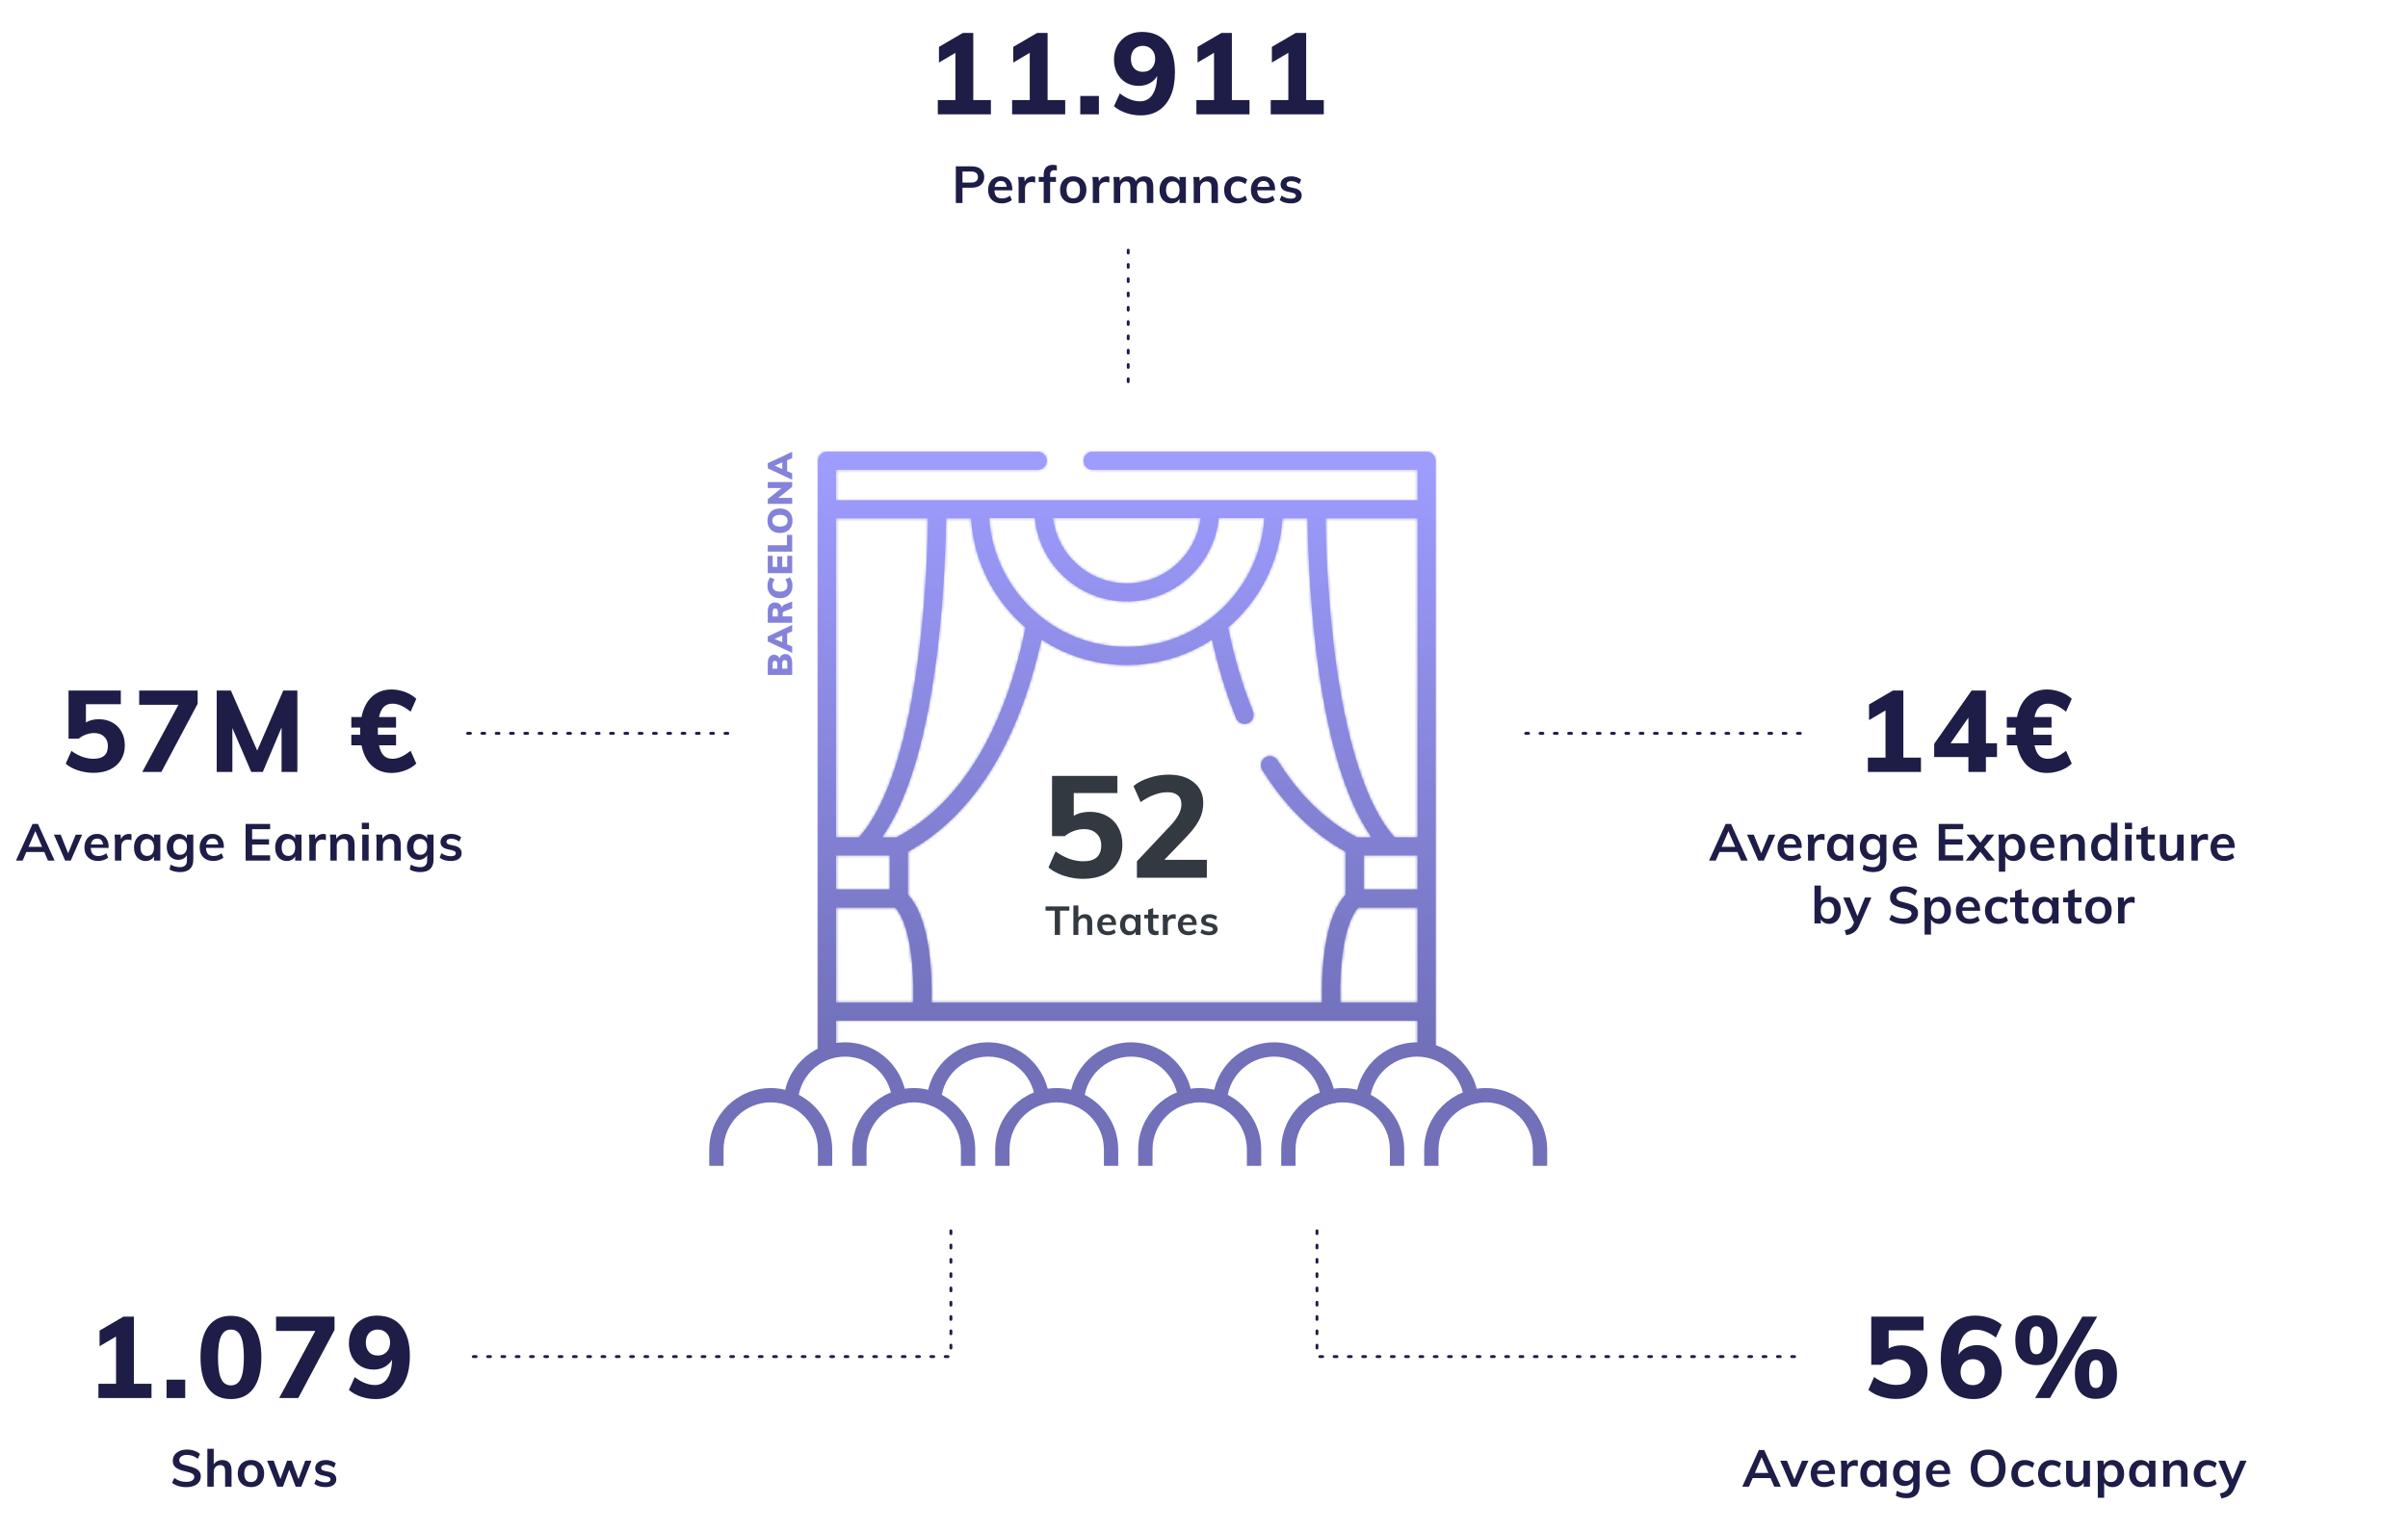 <svg width="842" height="536" viewBox="0 0 842 536" fill="none" xmlns="http://www.w3.org/2000/svg">
<path d="M52.977 484V489H34.417V484H40.577V467.48L34.817 470.88V465.4L43.177 460.52H46.817V484H52.977ZM64.761 482.56V489H58.241V482.56H64.761ZM80.75 489.36C77.31 489.36 74.67 488.107 72.83 485.6C71.017 483.093 70.11 479.467 70.11 474.72C70.11 470.027 71.017 466.44 72.83 463.96C74.67 461.48 77.31 460.24 80.75 460.24C84.19 460.24 86.817 461.48 88.63 463.96C90.47 466.44 91.39 470.027 91.39 474.72C91.39 479.467 90.47 483.093 88.63 485.6C86.817 488.107 84.19 489.36 80.75 489.36ZM80.75 484.56C82.323 484.56 83.47 483.787 84.19 482.24C84.91 480.693 85.27 478.187 85.27 474.72C85.27 471.333 84.91 468.88 84.19 467.36C83.47 465.813 82.323 465.04 80.75 465.04C79.177 465.04 78.03 465.813 77.31 467.36C76.59 468.88 76.23 471.333 76.23 474.72C76.23 478.187 76.59 480.693 77.31 482.24C78.03 483.787 79.177 484.56 80.75 484.56ZM116.974 460.52V465.16L104.294 489H97.614L110.254 465.52H96.534V460.52H116.974ZM131.759 460.16C135.465 460.16 138.319 461.387 140.319 463.84C142.319 466.293 143.319 469.787 143.319 474.32C143.319 477.44 142.839 480.133 141.879 482.4C140.919 484.64 139.545 486.36 137.759 487.56C135.972 488.76 133.839 489.36 131.359 489.36C129.599 489.36 127.892 489.08 126.239 488.52C124.585 487.96 123.172 487.173 121.999 486.16L124.039 481.68C126.465 483.52 128.812 484.44 131.079 484.44C132.945 484.44 134.385 483.693 135.399 482.2C136.439 480.68 137.012 478.467 137.119 475.56C136.505 476.627 135.625 477.48 134.479 478.12C133.332 478.733 132.052 479.04 130.639 479.04C128.985 479.04 127.492 478.653 126.159 477.88C124.852 477.08 123.825 475.987 123.079 474.6C122.359 473.187 121.999 471.587 121.999 469.8C121.999 467.96 122.412 466.307 123.239 464.84C124.092 463.373 125.252 462.227 126.719 461.4C128.212 460.573 129.892 460.16 131.759 460.16ZM132.119 474.12C133.399 474.12 134.425 473.707 135.199 472.88C135.999 472.027 136.399 470.92 136.399 469.56C136.399 468.227 135.999 467.147 135.199 466.32C134.399 465.467 133.372 465.04 132.119 465.04C130.839 465.04 129.812 465.453 129.039 466.28C128.292 467.107 127.919 468.2 127.919 469.56C127.919 470.973 128.292 472.093 129.039 472.92C129.785 473.72 130.812 474.12 132.119 474.12Z" fill="#1D1D47"/>
<path d="M381.164 283.95C383.364 283.95 385.314 284.433 387.014 285.4C388.747 286.333 390.081 287.667 391.014 289.4C391.981 291.133 392.464 293.133 392.464 295.4C392.464 297.8 391.897 299.917 390.764 301.75C389.664 303.55 388.064 304.95 385.964 305.95C383.897 306.917 381.481 307.4 378.714 307.4C376.447 307.4 374.197 307.033 371.964 306.3C369.764 305.567 367.981 304.6 366.614 303.4L369.114 297.8C372.281 300.1 375.514 301.25 378.814 301.25C382.981 301.25 385.064 299.4 385.064 295.7C385.064 293.933 384.514 292.55 383.414 291.55C382.347 290.517 380.881 290 379.014 290C377.847 290 376.664 290.217 375.464 290.65C374.297 291.083 373.247 291.683 372.314 292.45H367.864V271.4H390.714V277.4H375.464V285.35C377.031 284.417 378.931 283.95 381.164 283.95ZM421.994 300.75V307H397.544V301.25L409.394 288.65C411.861 285.983 413.094 283.55 413.094 281.35C413.094 279.95 412.678 278.9 411.844 278.2C411.044 277.467 409.861 277.1 408.294 277.1C405.261 277.1 402.111 278.25 398.844 280.55L396.344 274.95C397.778 273.717 399.611 272.75 401.844 272.05C404.078 271.317 406.344 270.95 408.644 270.95C412.344 270.95 415.278 271.85 417.444 273.65C419.644 275.417 420.744 277.8 420.744 280.8C420.744 282.867 420.311 284.783 419.444 286.55C418.611 288.283 417.194 290.217 415.194 292.35L407.144 300.75H421.994Z" fill="#333940"/>
<path d="M607.507 297.994H601.243L599.947 301H597.607L603.403 288.184H605.293L611.107 301H608.785L607.507 297.994ZM606.733 296.194L604.375 290.704L602.017 296.194H606.733ZM620.743 291.928L616.765 301H614.803L610.879 291.928H613.237L615.847 298.444L618.511 291.928H620.743ZM630.01 296.572H623.746C623.794 297.544 624.034 298.264 624.466 298.732C624.91 299.188 625.564 299.416 626.428 299.416C627.424 299.416 628.348 299.092 629.2 298.444L629.848 299.992C629.416 300.34 628.882 300.622 628.246 300.838C627.622 301.042 626.986 301.144 626.338 301.144C624.85 301.144 623.68 300.724 622.828 299.884C621.976 299.044 621.55 297.892 621.55 296.428C621.55 295.504 621.736 294.682 622.108 293.962C622.48 293.242 623.002 292.684 623.674 292.288C624.346 291.88 625.108 291.676 625.96 291.676C627.208 291.676 628.192 292.084 628.912 292.9C629.644 293.704 630.01 294.814 630.01 296.23V296.572ZM626.014 293.296C625.414 293.296 624.922 293.476 624.538 293.836C624.166 294.184 623.926 294.694 623.818 295.366H628.048C627.976 294.682 627.766 294.166 627.418 293.818C627.082 293.47 626.614 293.296 626.014 293.296ZM637.111 291.694C637.459 291.694 637.759 291.742 638.011 291.838L637.993 293.89C637.609 293.734 637.213 293.656 636.805 293.656C636.037 293.656 635.449 293.878 635.041 294.322C634.645 294.766 634.447 295.354 634.447 296.086V301H632.215V294.484C632.215 293.524 632.167 292.666 632.071 291.91H634.177L634.357 293.512C634.585 292.924 634.945 292.474 635.437 292.162C635.929 291.85 636.487 291.694 637.111 291.694ZM648.082 291.91V301H645.868V299.542C645.592 300.046 645.196 300.442 644.68 300.73C644.164 301.006 643.576 301.144 642.916 301.144C642.124 301.144 641.422 300.952 640.81 300.568C640.198 300.184 639.724 299.638 639.388 298.93C639.052 298.222 638.884 297.4 638.884 296.464C638.884 295.528 639.052 294.7 639.388 293.98C639.736 293.248 640.216 292.684 640.828 292.288C641.44 291.88 642.136 291.676 642.916 291.676C643.576 291.676 644.164 291.82 644.68 292.108C645.196 292.384 645.592 292.774 645.868 293.278V291.91H648.082ZM643.528 299.38C644.272 299.38 644.848 299.122 645.256 298.606C645.664 298.09 645.868 297.364 645.868 296.428C645.868 295.468 645.664 294.73 645.256 294.214C644.848 293.698 644.266 293.44 643.51 293.44C642.766 293.44 642.184 293.71 641.764 294.25C641.356 294.778 641.152 295.516 641.152 296.464C641.152 297.4 641.356 298.12 641.764 298.624C642.184 299.128 642.772 299.38 643.528 299.38ZM659.617 291.91V300.712C659.617 302.128 659.227 303.202 658.447 303.934C657.667 304.666 656.521 305.032 655.009 305.032C653.605 305.032 652.369 304.738 651.301 304.15L651.661 302.44C652.765 303.016 653.863 303.304 654.955 303.304C656.575 303.304 657.385 302.5 657.385 300.892V299.092C657.109 299.584 656.707 299.986 656.179 300.298C655.651 300.598 655.057 300.748 654.397 300.748C653.605 300.748 652.897 300.562 652.273 300.19C651.661 299.806 651.181 299.272 650.833 298.588C650.497 297.892 650.329 297.1 650.329 296.212C650.329 295.324 650.497 294.538 650.833 293.854C651.181 293.158 651.661 292.624 652.273 292.252C652.897 291.868 653.605 291.676 654.397 291.676C655.069 291.676 655.663 291.82 656.179 292.108C656.707 292.384 657.109 292.774 657.385 293.278V291.91H659.617ZM654.991 298.984C655.735 298.984 656.317 298.738 656.737 298.246C657.169 297.754 657.385 297.076 657.385 296.212C657.385 295.348 657.175 294.67 656.755 294.178C656.335 293.686 655.747 293.44 654.991 293.44C654.247 293.44 653.659 293.686 653.227 294.178C652.807 294.67 652.597 295.348 652.597 296.212C652.597 297.076 652.807 297.754 653.227 298.246C653.659 298.738 654.247 298.984 654.991 298.984ZM670.304 296.572H664.04C664.088 297.544 664.328 298.264 664.76 298.732C665.204 299.188 665.858 299.416 666.722 299.416C667.718 299.416 668.642 299.092 669.494 298.444L670.142 299.992C669.71 300.34 669.176 300.622 668.54 300.838C667.916 301.042 667.28 301.144 666.632 301.144C665.144 301.144 663.974 300.724 663.122 299.884C662.27 299.044 661.844 297.892 661.844 296.428C661.844 295.504 662.03 294.682 662.402 293.962C662.774 293.242 663.296 292.684 663.968 292.288C664.64 291.88 665.402 291.676 666.254 291.676C667.502 291.676 668.486 292.084 669.206 292.9C669.938 293.704 670.304 294.814 670.304 296.23V296.572ZM666.308 293.296C665.708 293.296 665.216 293.476 664.832 293.836C664.46 294.184 664.22 294.694 664.112 295.366H668.342C668.27 294.682 668.06 294.166 667.712 293.818C667.376 293.47 666.908 293.296 666.308 293.296ZM677.911 288.184H686.479V290.02H680.179V293.566H686.101V295.402H680.179V299.164H686.479V301H677.911V288.184ZM697.592 301H694.91L692.462 297.922L690.014 301H687.35L691.166 296.32L687.584 291.91H690.248L692.462 294.736L694.676 291.91H697.358L693.776 296.32L697.592 301ZM704.117 291.676C704.897 291.676 705.587 291.88 706.187 292.288C706.799 292.684 707.273 293.248 707.609 293.98C707.957 294.7 708.131 295.528 708.131 296.464C708.131 297.4 707.963 298.222 707.627 298.93C707.291 299.638 706.817 300.184 706.205 300.568C705.605 300.952 704.909 301.144 704.117 301.144C703.457 301.144 702.869 301.006 702.353 300.73C701.837 300.442 701.441 300.046 701.165 299.542V304.888H698.933V294.484C698.933 293.524 698.885 292.666 698.789 291.91H700.895L701.075 293.476C701.315 292.912 701.705 292.474 702.245 292.162C702.785 291.838 703.409 291.676 704.117 291.676ZM703.505 299.38C704.261 299.38 704.843 299.128 705.251 298.624C705.659 298.12 705.863 297.4 705.863 296.464C705.863 295.516 705.659 294.778 705.251 294.25C704.843 293.71 704.267 293.44 703.523 293.44C702.755 293.44 702.167 293.698 701.759 294.214C701.351 294.73 701.147 295.468 701.147 296.428C701.147 297.376 701.351 298.108 701.759 298.624C702.167 299.128 702.749 299.38 703.505 299.38ZM718.351 296.572H712.087C712.135 297.544 712.375 298.264 712.807 298.732C713.251 299.188 713.905 299.416 714.769 299.416C715.765 299.416 716.689 299.092 717.541 298.444L718.189 299.992C717.757 300.34 717.223 300.622 716.587 300.838C715.963 301.042 715.327 301.144 714.679 301.144C713.191 301.144 712.021 300.724 711.169 299.884C710.317 299.044 709.891 297.892 709.891 296.428C709.891 295.504 710.077 294.682 710.449 293.962C710.821 293.242 711.343 292.684 712.015 292.288C712.687 291.88 713.449 291.676 714.301 291.676C715.549 291.676 716.533 292.084 717.253 292.9C717.985 293.704 718.351 294.814 718.351 296.23V296.572ZM714.355 293.296C713.755 293.296 713.263 293.476 712.879 293.836C712.507 294.184 712.267 294.694 712.159 295.366H716.389C716.317 294.682 716.107 294.166 715.759 293.818C715.423 293.47 714.955 293.296 714.355 293.296ZM725.758 291.676C727.93 291.676 729.016 292.924 729.016 295.42V301H726.766V295.528C726.766 294.808 726.628 294.286 726.352 293.962C726.076 293.626 725.65 293.458 725.074 293.458C724.39 293.458 723.838 293.68 723.418 294.124C722.998 294.556 722.788 295.132 722.788 295.852V301H720.556V294.484C720.556 293.524 720.508 292.666 720.412 291.91H722.518L722.68 293.404C722.992 292.852 723.412 292.426 723.94 292.126C724.48 291.826 725.086 291.676 725.758 291.676ZM740.396 287.752V301H738.182V299.542C737.906 300.046 737.51 300.442 736.994 300.73C736.478 301.006 735.89 301.144 735.23 301.144C734.45 301.144 733.754 300.946 733.142 300.55C732.53 300.154 732.05 299.596 731.702 298.876C731.366 298.144 731.198 297.31 731.198 296.374C731.198 295.438 731.366 294.616 731.702 293.908C732.038 293.2 732.512 292.654 733.124 292.27C733.736 291.874 734.438 291.676 735.23 291.676C735.878 291.676 736.454 291.814 736.958 292.09C737.474 292.354 737.87 292.732 738.146 293.224V287.752H740.396ZM735.824 299.38C736.568 299.38 737.144 299.122 737.552 298.606C737.972 298.09 738.182 297.358 738.182 296.41C738.182 295.462 737.978 294.73 737.57 294.214C737.162 293.698 736.586 293.44 735.842 293.44C735.086 293.44 734.498 293.698 734.078 294.214C733.67 294.718 733.466 295.438 733.466 296.374C733.466 297.322 733.67 298.06 734.078 298.588C734.498 299.116 735.08 299.38 735.824 299.38ZM743.146 291.91H745.378V301H743.146V291.91ZM745.504 287.788V290.002H743.002V287.788H745.504ZM751.002 293.602V297.67C751.002 298.738 751.5 299.272 752.496 299.272C752.772 299.272 753.072 299.224 753.396 299.128V300.91C753 301.054 752.52 301.126 751.956 301.126C750.924 301.126 750.132 300.838 749.58 300.262C749.028 299.686 748.752 298.858 748.752 297.778V293.602H747.006V291.91H748.752V289.696L751.002 288.94V291.91H753.414V293.602H751.002ZM763.54 291.91V301H761.344V299.596C761.056 300.1 760.672 300.484 760.192 300.748C759.712 301.012 759.16 301.144 758.536 301.144C756.316 301.144 755.206 299.896 755.206 297.4V291.91H757.438V297.418C757.438 298.078 757.57 298.564 757.834 298.876C758.11 299.188 758.53 299.344 759.094 299.344C759.754 299.344 760.282 299.128 760.678 298.696C761.074 298.264 761.272 297.688 761.272 296.968V291.91H763.54ZM771.179 291.694C771.527 291.694 771.827 291.742 772.079 291.838L772.061 293.89C771.677 293.734 771.281 293.656 770.873 293.656C770.105 293.656 769.517 293.878 769.109 294.322C768.713 294.766 768.515 295.354 768.515 296.086V301H766.283V294.484C766.283 293.524 766.235 292.666 766.139 291.91H768.245L768.425 293.512C768.653 292.924 769.013 292.474 769.505 292.162C769.997 291.85 770.555 291.694 771.179 291.694ZM781.412 296.572H775.148C775.196 297.544 775.436 298.264 775.868 298.732C776.312 299.188 776.966 299.416 777.83 299.416C778.826 299.416 779.75 299.092 780.602 298.444L781.25 299.992C780.818 300.34 780.284 300.622 779.648 300.838C779.024 301.042 778.388 301.144 777.74 301.144C776.252 301.144 775.082 300.724 774.23 299.884C773.378 299.044 772.952 297.892 772.952 296.428C772.952 295.504 773.138 294.682 773.51 293.962C773.882 293.242 774.404 292.684 775.076 292.288C775.748 291.88 776.51 291.676 777.362 291.676C778.61 291.676 779.594 292.084 780.314 292.9C781.046 293.704 781.412 294.814 781.412 296.23V296.572ZM777.416 293.296C776.816 293.296 776.324 293.476 775.94 293.836C775.568 294.184 775.328 294.694 775.22 295.366H779.45C779.378 294.682 779.168 294.166 778.82 293.818C778.484 293.47 778.016 293.296 777.416 293.296ZM639.65 313.676C640.442 313.676 641.138 313.874 641.738 314.27C642.35 314.654 642.824 315.2 643.16 315.908C643.496 316.616 643.664 317.438 643.664 318.374C643.664 319.31 643.49 320.144 643.142 320.876C642.806 321.596 642.332 322.154 641.72 322.55C641.12 322.946 640.43 323.144 639.65 323.144C638.978 323.144 638.378 323 637.85 322.712C637.334 322.424 636.944 322.022 636.68 321.506V323H634.466V309.752H636.698V315.278C636.974 314.774 637.37 314.384 637.886 314.108C638.402 313.82 638.99 313.676 639.65 313.676ZM639.056 321.38C639.8 321.38 640.376 321.116 640.784 320.588C641.192 320.06 641.396 319.322 641.396 318.374C641.396 317.438 641.192 316.718 640.784 316.214C640.376 315.698 639.794 315.44 639.038 315.44C638.282 315.44 637.7 315.698 637.292 316.214C636.884 316.73 636.68 317.462 636.68 318.41C636.68 319.37 636.884 320.108 637.292 320.624C637.7 321.128 638.288 321.38 639.056 321.38ZM654.374 313.91L650.144 323.612C649.664 324.74 649.052 325.562 648.308 326.078C647.564 326.594 646.646 326.936 645.554 327.104L645.05 325.376C645.902 325.184 646.538 324.938 646.958 324.638C647.39 324.35 647.738 323.918 648.002 323.342L648.29 322.676L644.51 313.91H646.868L649.478 320.444L652.142 313.91H654.374ZM665.583 323.162C664.599 323.162 663.675 323.03 662.811 322.766C661.959 322.502 661.233 322.124 660.633 321.632L661.425 319.94C662.049 320.408 662.697 320.756 663.369 320.984C664.053 321.2 664.797 321.308 665.601 321.308C666.489 321.308 667.173 321.152 667.653 320.84C668.145 320.528 668.391 320.09 668.391 319.526C668.391 319.046 668.163 318.68 667.707 318.428C667.263 318.164 666.525 317.918 665.493 317.69C663.885 317.342 662.715 316.892 661.983 316.34C661.251 315.788 660.885 314.984 660.885 313.928C660.885 313.172 661.089 312.5 661.497 311.912C661.905 311.324 662.481 310.862 663.225 310.526C663.981 310.19 664.851 310.022 665.835 310.022C666.735 310.022 667.587 310.16 668.391 310.436C669.207 310.7 669.873 311.072 670.389 311.552L669.615 313.244C668.475 312.332 667.215 311.876 665.835 311.876C665.007 311.876 664.353 312.05 663.873 312.398C663.393 312.734 663.153 313.196 663.153 313.784C663.153 314.288 663.363 314.672 663.783 314.936C664.215 315.2 664.947 315.446 665.979 315.674C667.047 315.926 667.917 316.202 668.589 316.502C669.261 316.79 669.777 317.168 670.137 317.636C670.497 318.092 670.677 318.668 670.677 319.364C670.677 320.132 670.473 320.804 670.065 321.38C669.657 321.944 669.069 322.382 668.301 322.694C667.533 323.006 666.627 323.162 665.583 323.162ZM678.151 313.676C678.931 313.676 679.621 313.88 680.221 314.288C680.833 314.684 681.307 315.248 681.643 315.98C681.991 316.7 682.165 317.528 682.165 318.464C682.165 319.4 681.997 320.222 681.661 320.93C681.325 321.638 680.851 322.184 680.239 322.568C679.639 322.952 678.943 323.144 678.151 323.144C677.491 323.144 676.903 323.006 676.387 322.73C675.871 322.442 675.475 322.046 675.199 321.542V326.888H672.967V316.484C672.967 315.524 672.919 314.666 672.823 313.91H674.929L675.109 315.476C675.349 314.912 675.739 314.474 676.279 314.162C676.819 313.838 677.443 313.676 678.151 313.676ZM677.539 321.38C678.295 321.38 678.877 321.128 679.285 320.624C679.693 320.12 679.897 319.4 679.897 318.464C679.897 317.516 679.693 316.778 679.285 316.25C678.877 315.71 678.301 315.44 677.557 315.44C676.789 315.44 676.201 315.698 675.793 316.214C675.385 316.73 675.181 317.468 675.181 318.428C675.181 319.376 675.385 320.108 675.793 320.624C676.201 321.128 676.783 321.38 677.539 321.38ZM692.385 318.572H686.121C686.169 319.544 686.409 320.264 686.841 320.732C687.285 321.188 687.939 321.416 688.803 321.416C689.799 321.416 690.723 321.092 691.575 320.444L692.223 321.992C691.791 322.34 691.257 322.622 690.621 322.838C689.997 323.042 689.361 323.144 688.713 323.144C687.225 323.144 686.055 322.724 685.203 321.884C684.351 321.044 683.925 319.892 683.925 318.428C683.925 317.504 684.111 316.682 684.483 315.962C684.855 315.242 685.377 314.684 686.049 314.288C686.721 313.88 687.483 313.676 688.335 313.676C689.583 313.676 690.567 314.084 691.287 314.9C692.019 315.704 692.385 316.814 692.385 318.23V318.572ZM688.389 315.296C687.789 315.296 687.297 315.476 686.913 315.836C686.541 316.184 686.301 316.694 686.193 317.366H690.423C690.351 316.682 690.141 316.166 689.793 315.818C689.457 315.47 688.989 315.296 688.389 315.296ZM698.712 323.144C697.764 323.144 696.942 322.952 696.246 322.568C695.55 322.184 695.016 321.644 694.644 320.948C694.272 320.24 694.086 319.412 694.086 318.464C694.086 317.516 694.278 316.682 694.662 315.962C695.058 315.242 695.61 314.684 696.318 314.288C697.038 313.88 697.866 313.676 698.802 313.676C699.45 313.676 700.074 313.778 700.674 313.982C701.286 314.186 701.772 314.468 702.132 314.828L701.502 316.412C701.118 316.1 700.71 315.866 700.278 315.71C699.846 315.542 699.42 315.458 699 315.458C698.184 315.458 697.548 315.716 697.092 316.232C696.636 316.736 696.408 317.468 696.408 318.428C696.408 319.388 696.63 320.12 697.074 320.624C697.53 321.128 698.172 321.38 699 321.38C699.42 321.38 699.846 321.296 700.278 321.128C700.71 320.96 701.118 320.72 701.502 320.408L702.132 321.992C701.748 322.352 701.25 322.634 700.638 322.838C700.026 323.042 699.384 323.144 698.712 323.144ZM706.858 315.602V319.67C706.858 320.738 707.356 321.272 708.352 321.272C708.628 321.272 708.928 321.224 709.252 321.128V322.91C708.856 323.054 708.376 323.126 707.812 323.126C706.78 323.126 705.988 322.838 705.436 322.262C704.884 321.686 704.608 320.858 704.608 319.778V315.602H702.862V313.91H704.608V311.696L706.858 310.94V313.91H709.27V315.602H706.858ZM719.81 313.91V323H717.596V321.542C717.32 322.046 716.924 322.442 716.408 322.73C715.892 323.006 715.304 323.144 714.644 323.144C713.852 323.144 713.15 322.952 712.538 322.568C711.926 322.184 711.452 321.638 711.116 320.93C710.78 320.222 710.612 319.4 710.612 318.464C710.612 317.528 710.78 316.7 711.116 315.98C711.464 315.248 711.944 314.684 712.556 314.288C713.168 313.88 713.864 313.676 714.644 313.676C715.304 313.676 715.892 313.82 716.408 314.108C716.924 314.384 717.32 314.774 717.596 315.278V313.91H719.81ZM715.256 321.38C716 321.38 716.576 321.122 716.984 320.606C717.392 320.09 717.596 319.364 717.596 318.428C717.596 317.468 717.392 316.73 716.984 316.214C716.576 315.698 715.994 315.44 715.238 315.44C714.494 315.44 713.912 315.71 713.492 316.25C713.084 316.778 712.88 317.516 712.88 318.464C712.88 319.4 713.084 320.12 713.492 320.624C713.912 321.128 714.5 321.38 715.256 321.38ZM725.423 315.602V319.67C725.423 320.738 725.921 321.272 726.917 321.272C727.193 321.272 727.493 321.224 727.817 321.128V322.91C727.421 323.054 726.941 323.126 726.377 323.126C725.345 323.126 724.553 322.838 724.001 322.262C723.449 321.686 723.173 320.858 723.173 319.778V315.602H721.427V313.91H723.173V311.696L725.423 310.94V313.91H727.835V315.602H725.423ZM733.803 323.144C732.879 323.144 732.063 322.952 731.355 322.568C730.659 322.184 730.119 321.638 729.735 320.93C729.363 320.21 729.177 319.37 729.177 318.41C729.177 317.45 729.363 316.616 729.735 315.908C730.119 315.188 730.659 314.636 731.355 314.252C732.063 313.868 732.879 313.676 733.803 313.676C734.715 313.676 735.519 313.868 736.215 314.252C736.911 314.636 737.445 315.188 737.817 315.908C738.201 316.616 738.393 317.45 738.393 318.41C738.393 319.37 738.201 320.21 737.817 320.93C737.445 321.638 736.911 322.184 736.215 322.568C735.519 322.952 734.715 323.144 733.803 323.144ZM733.785 321.38C734.553 321.38 735.135 321.134 735.531 320.642C735.939 320.138 736.143 319.394 736.143 318.41C736.143 317.438 735.939 316.7 735.531 316.196C735.123 315.68 734.547 315.422 733.803 315.422C733.047 315.422 732.465 315.68 732.057 316.196C731.649 316.7 731.445 317.438 731.445 318.41C731.445 319.394 731.643 320.138 732.039 320.642C732.447 321.134 733.029 321.38 733.785 321.38ZM745.529 313.694C745.877 313.694 746.177 313.742 746.429 313.838L746.411 315.89C746.027 315.734 745.631 315.656 745.223 315.656C744.455 315.656 743.867 315.878 743.459 316.322C743.063 316.766 742.865 317.354 742.865 318.086V323H740.633V316.484C740.633 315.524 740.585 314.666 740.489 313.91H742.595L742.775 315.512C743.003 314.924 743.363 314.474 743.855 314.162C744.347 313.85 744.905 313.694 745.529 313.694Z" fill="#1D1D47"/>
<path d="M272.572 230.332C272.716 229.828 272.972 229.44 273.34 229.168C273.7 228.896 274.14 228.76 274.66 228.76C275.132 228.76 275.544 228.884 275.896 229.132C276.248 229.38 276.52 229.736 276.712 230.2C276.904 230.656 277 231.196 277 231.82L277 236.08L268.456 236.08L268.456 231.928C268.456 231.032 268.656 230.32 269.056 229.792C269.456 229.264 269.996 229 270.676 229C271.116 229 271.504 229.116 271.84 229.348C272.176 229.58 272.42 229.908 272.572 230.332ZM271.804 233.884L271.804 232.312C271.804 231.896 271.74 231.592 271.612 231.4C271.484 231.208 271.28 231.112 271 231.112C270.712 231.112 270.5 231.212 270.364 231.412C270.228 231.604 270.16 231.904 270.16 232.312L270.16 233.884L271.804 233.884ZM275.296 232.084C275.296 231.652 275.228 231.344 275.092 231.16C274.956 230.968 274.728 230.872 274.408 230.872C274.08 230.872 273.848 230.964 273.712 231.148C273.576 231.332 273.508 231.644 273.508 232.084L273.508 233.884L275.296 233.884L275.296 232.084ZM275.236 221.571L275.236 225.363L277 226.119L277 228.375L268.456 224.379L268.456 222.603L277 218.595L277 220.815L275.236 221.571ZM273.544 222.303L270.844 223.467L273.544 224.631L273.544 222.303ZM277 210.381L277 212.769L274.156 213.873C273.836 214.001 273.676 214.301 273.676 214.773L273.676 215.589L277 215.589L277 217.809L268.456 217.809L268.456 213.837C268.456 212.805 268.68 212.029 269.128 211.509C269.568 210.989 270.2 210.729 271.024 210.729C271.6 210.729 272.1 210.885 272.524 211.197C272.94 211.501 273.236 211.933 273.412 212.493C273.46 212.253 273.572 212.037 273.748 211.845C273.924 211.653 274.16 211.501 274.456 211.389L277 210.381ZM271.996 214.197C271.996 213.717 271.924 213.369 271.78 213.153C271.628 212.937 271.396 212.829 271.084 212.829C270.756 212.829 270.52 212.937 270.376 213.153C270.232 213.361 270.16 213.709 270.16 214.197L270.16 215.613L271.996 215.613L271.996 214.197ZM277.108 204.849C277.108 205.737 276.928 206.513 276.568 207.177C276.2 207.833 275.684 208.341 275.02 208.701C274.356 209.053 273.588 209.229 272.716 209.229C271.852 209.229 271.092 209.053 270.436 208.701C269.772 208.341 269.26 207.833 268.9 207.177C268.532 206.513 268.348 205.737 268.348 204.849C268.348 204.289 268.432 203.749 268.6 203.229C268.768 202.701 268.996 202.277 269.284 201.957L270.88 202.641C270.376 203.337 270.124 204.057 270.124 204.801C270.124 205.489 270.344 206.017 270.784 206.385C271.216 206.753 271.86 206.937 272.716 206.937C273.58 206.937 274.232 206.753 274.672 206.385C275.112 206.017 275.332 205.489 275.332 204.801C275.332 204.057 275.08 203.337 274.576 202.641L276.172 201.957C276.46 202.277 276.688 202.701 276.856 203.229C277.024 203.749 277.108 204.289 277.108 204.849ZM268.456 200.486L268.456 194.39L270.184 194.39L270.184 198.29L271.792 198.29L271.792 194.642L273.52 194.642L273.52 198.29L275.272 198.29L275.272 194.39L277 194.39L277 200.486L268.456 200.486ZM268.456 192.944L268.456 190.688L275.176 190.688L275.176 187.076L277 187.076L277 192.944L268.456 192.944ZM277.108 182.13C277.108 183.002 276.932 183.762 276.58 184.41C276.22 185.058 275.708 185.558 275.044 185.91C274.38 186.254 273.604 186.426 272.716 186.426C271.828 186.426 271.056 186.25 270.4 185.898C269.744 185.546 269.24 185.05 268.888 184.41C268.528 183.762 268.348 183.002 268.348 182.13C268.348 181.258 268.528 180.502 268.888 179.862C269.24 179.214 269.744 178.718 270.4 178.374C271.056 178.03 271.828 177.858 272.716 177.858C273.604 177.858 274.38 178.03 275.044 178.374C275.708 178.718 276.22 179.214 276.58 179.862C276.932 180.502 277.108 181.258 277.108 182.13ZM275.392 182.13C275.392 181.49 275.164 180.99 274.708 180.63C274.252 180.262 273.588 180.078 272.716 180.078C271.852 180.078 271.196 180.262 270.748 180.63C270.292 180.99 270.064 181.49 270.064 182.13C270.064 182.77 270.288 183.27 270.736 183.63C271.184 183.99 271.844 184.17 272.716 184.17C273.596 184.17 274.264 183.99 274.72 183.63C275.168 183.27 275.392 182.77 275.392 182.13ZM268.456 168.598L277 168.598L277 170.266L272.152 174.142L277 174.142L277 176.242L268.456 176.242L268.456 174.598L273.28 170.722L268.456 170.722L268.456 168.598ZM275.236 160.995L275.236 164.787L277 165.543L277 167.799L268.456 163.803L268.456 162.027L277 158.019L277 160.239L275.236 160.995ZM273.544 161.727L270.844 162.891L273.544 164.055L273.544 161.727Z" fill="#8483D9"/>
<path d="M15.483 297.994H9.219L7.923 301H5.583L11.379 288.184H13.269L19.083 301H16.761L15.483 297.994ZM14.709 296.194L12.351 290.704L9.993 296.194H14.709ZM28.719 291.928L24.741 301H22.779L18.855 291.928H21.213L23.823 298.444L26.487 291.928H28.719ZM37.986 296.572H31.722C31.77 297.544 32.01 298.264 32.442 298.732C32.886 299.188 33.54 299.416 34.404 299.416C35.4 299.416 36.324 299.092 37.176 298.444L37.824 299.992C37.392 300.34 36.858 300.622 36.222 300.838C35.598 301.042 34.962 301.144 34.314 301.144C32.826 301.144 31.656 300.724 30.804 299.884C29.952 299.044 29.526 297.892 29.526 296.428C29.526 295.504 29.712 294.682 30.084 293.962C30.456 293.242 30.978 292.684 31.65 292.288C32.322 291.88 33.084 291.676 33.936 291.676C35.184 291.676 36.168 292.084 36.888 292.9C37.62 293.704 37.986 294.814 37.986 296.23V296.572ZM33.99 293.296C33.39 293.296 32.898 293.476 32.514 293.836C32.142 294.184 31.902 294.694 31.794 295.366H36.024C35.952 294.682 35.742 294.166 35.394 293.818C35.058 293.47 34.59 293.296 33.99 293.296ZM45.088 291.694C45.436 291.694 45.736 291.742 45.988 291.838L45.97 293.89C45.586 293.734 45.19 293.656 44.782 293.656C44.014 293.656 43.426 293.878 43.018 294.322C42.622 294.766 42.424 295.354 42.424 296.086V301H40.192V294.484C40.192 293.524 40.144 292.666 40.048 291.91H42.154L42.334 293.512C42.562 292.924 42.922 292.474 43.414 292.162C43.906 291.85 44.464 291.694 45.088 291.694ZM56.059 291.91V301H53.845V299.542C53.569 300.046 53.173 300.442 52.657 300.73C52.141 301.006 51.553 301.144 50.893 301.144C50.101 301.144 49.399 300.952 48.787 300.568C48.175 300.184 47.701 299.638 47.365 298.93C47.029 298.222 46.861 297.4 46.861 296.464C46.861 295.528 47.029 294.7 47.365 293.98C47.713 293.248 48.193 292.684 48.805 292.288C49.417 291.88 50.113 291.676 50.893 291.676C51.553 291.676 52.141 291.82 52.657 292.108C53.173 292.384 53.569 292.774 53.845 293.278V291.91H56.059ZM51.505 299.38C52.249 299.38 52.825 299.122 53.233 298.606C53.641 298.09 53.845 297.364 53.845 296.428C53.845 295.468 53.641 294.73 53.233 294.214C52.825 293.698 52.243 293.44 51.487 293.44C50.743 293.44 50.161 293.71 49.741 294.25C49.333 294.778 49.129 295.516 49.129 296.464C49.129 297.4 49.333 298.12 49.741 298.624C50.161 299.128 50.749 299.38 51.505 299.38ZM67.593 291.91V300.712C67.593 302.128 67.203 303.202 66.423 303.934C65.643 304.666 64.497 305.032 62.985 305.032C61.581 305.032 60.345 304.738 59.277 304.15L59.637 302.44C60.741 303.016 61.839 303.304 62.931 303.304C64.551 303.304 65.361 302.5 65.361 300.892V299.092C65.085 299.584 64.683 299.986 64.155 300.298C63.627 300.598 63.033 300.748 62.373 300.748C61.581 300.748 60.873 300.562 60.249 300.19C59.637 299.806 59.157 299.272 58.809 298.588C58.473 297.892 58.305 297.1 58.305 296.212C58.305 295.324 58.473 294.538 58.809 293.854C59.157 293.158 59.637 292.624 60.249 292.252C60.873 291.868 61.581 291.676 62.373 291.676C63.045 291.676 63.639 291.82 64.155 292.108C64.683 292.384 65.085 292.774 65.361 293.278V291.91H67.593ZM62.967 298.984C63.711 298.984 64.293 298.738 64.713 298.246C65.145 297.754 65.361 297.076 65.361 296.212C65.361 295.348 65.151 294.67 64.731 294.178C64.311 293.686 63.723 293.44 62.967 293.44C62.223 293.44 61.635 293.686 61.203 294.178C60.783 294.67 60.573 295.348 60.573 296.212C60.573 297.076 60.783 297.754 61.203 298.246C61.635 298.738 62.223 298.984 62.967 298.984ZM78.28 296.572H72.016C72.064 297.544 72.304 298.264 72.736 298.732C73.18 299.188 73.834 299.416 74.698 299.416C75.694 299.416 76.618 299.092 77.47 298.444L78.118 299.992C77.686 300.34 77.152 300.622 76.516 300.838C75.892 301.042 75.256 301.144 74.608 301.144C73.12 301.144 71.95 300.724 71.098 299.884C70.246 299.044 69.82 297.892 69.82 296.428C69.82 295.504 70.006 294.682 70.378 293.962C70.75 293.242 71.272 292.684 71.944 292.288C72.616 291.88 73.378 291.676 74.23 291.676C75.478 291.676 76.462 292.084 77.182 292.9C77.914 293.704 78.28 294.814 78.28 296.23V296.572ZM74.284 293.296C73.684 293.296 73.192 293.476 72.808 293.836C72.436 294.184 72.196 294.694 72.088 295.366H76.318C76.246 294.682 76.036 294.166 75.688 293.818C75.352 293.47 74.884 293.296 74.284 293.296ZM85.887 288.184H94.455V290.02H88.155V293.566H94.077V295.402H88.155V299.164H94.455V301H85.887V288.184ZM105.424 291.91V301H103.21V299.542C102.934 300.046 102.538 300.442 102.022 300.73C101.506 301.006 100.918 301.144 100.258 301.144C99.466 301.144 98.764 300.952 98.152 300.568C97.54 300.184 97.066 299.638 96.73 298.93C96.394 298.222 96.226 297.4 96.226 296.464C96.226 295.528 96.394 294.7 96.73 293.98C97.078 293.248 97.558 292.684 98.17 292.288C98.782 291.88 99.478 291.676 100.258 291.676C100.918 291.676 101.506 291.82 102.022 292.108C102.538 292.384 102.934 292.774 103.21 293.278V291.91H105.424ZM100.87 299.38C101.614 299.38 102.19 299.122 102.598 298.606C103.006 298.09 103.21 297.364 103.21 296.428C103.21 295.468 103.006 294.73 102.598 294.214C102.19 293.698 101.608 293.44 100.852 293.44C100.108 293.44 99.526 293.71 99.106 294.25C98.698 294.778 98.494 295.516 98.494 296.464C98.494 297.4 98.698 298.12 99.106 298.624C99.526 299.128 100.114 299.38 100.87 299.38ZM113.071 291.694C113.419 291.694 113.719 291.742 113.971 291.838L113.953 293.89C113.569 293.734 113.173 293.656 112.765 293.656C111.997 293.656 111.409 293.878 111.001 294.322C110.605 294.766 110.407 295.354 110.407 296.086V301H108.175V294.484C108.175 293.524 108.127 292.666 108.031 291.91H110.137L110.317 293.512C110.545 292.924 110.905 292.474 111.397 292.162C111.889 291.85 112.447 291.694 113.071 291.694ZM120.725 291.676C122.897 291.676 123.983 292.924 123.983 295.42V301H121.733V295.528C121.733 294.808 121.595 294.286 121.319 293.962C121.043 293.626 120.617 293.458 120.041 293.458C119.357 293.458 118.805 293.68 118.385 294.124C117.965 294.556 117.755 295.132 117.755 295.852V301H115.523V294.484C115.523 293.524 115.475 292.666 115.379 291.91H117.485L117.647 293.404C117.959 292.852 118.379 292.426 118.907 292.126C119.447 291.826 120.053 291.676 120.725 291.676ZM126.669 291.91H128.901V301H126.669V291.91ZM129.027 287.788V290.002H126.525V287.788H129.027ZM136.864 291.676C139.036 291.676 140.122 292.924 140.122 295.42V301H137.872V295.528C137.872 294.808 137.734 294.286 137.458 293.962C137.182 293.626 136.756 293.458 136.18 293.458C135.496 293.458 134.944 293.68 134.524 294.124C134.104 294.556 133.894 295.132 133.894 295.852V301H131.662V294.484C131.662 293.524 131.614 292.666 131.518 291.91H133.624L133.786 293.404C134.098 292.852 134.518 292.426 135.046 292.126C135.586 291.826 136.192 291.676 136.864 291.676ZM151.592 291.91V300.712C151.592 302.128 151.202 303.202 150.422 303.934C149.642 304.666 148.496 305.032 146.984 305.032C145.58 305.032 144.344 304.738 143.276 304.15L143.636 302.44C144.74 303.016 145.838 303.304 146.93 303.304C148.55 303.304 149.36 302.5 149.36 300.892V299.092C149.084 299.584 148.682 299.986 148.154 300.298C147.626 300.598 147.032 300.748 146.372 300.748C145.58 300.748 144.872 300.562 144.248 300.19C143.636 299.806 143.156 299.272 142.808 298.588C142.472 297.892 142.304 297.1 142.304 296.212C142.304 295.324 142.472 294.538 142.808 293.854C143.156 293.158 143.636 292.624 144.248 292.252C144.872 291.868 145.58 291.676 146.372 291.676C147.044 291.676 147.638 291.82 148.154 292.108C148.682 292.384 149.084 292.774 149.36 293.278V291.91H151.592ZM146.966 298.984C147.71 298.984 148.292 298.738 148.712 298.246C149.144 297.754 149.36 297.076 149.36 296.212C149.36 295.348 149.15 294.67 148.73 294.178C148.31 293.686 147.722 293.44 146.966 293.44C146.222 293.44 145.634 293.686 145.202 294.178C144.782 294.67 144.572 295.348 144.572 296.212C144.572 297.076 144.782 297.754 145.202 298.246C145.634 298.738 146.222 298.984 146.966 298.984ZM157.653 301.144C156.009 301.144 154.701 300.76 153.729 299.992L154.359 298.408C155.331 299.128 156.441 299.488 157.689 299.488C158.229 299.488 158.643 299.398 158.931 299.218C159.231 299.038 159.381 298.786 159.381 298.462C159.381 298.186 159.279 297.97 159.075 297.814C158.871 297.646 158.523 297.502 158.031 297.382L156.519 297.04C154.863 296.68 154.035 295.834 154.035 294.502C154.035 293.95 154.191 293.464 154.503 293.044C154.815 292.612 155.253 292.276 155.817 292.036C156.381 291.796 157.035 291.676 157.779 291.676C158.427 291.676 159.051 291.778 159.651 291.982C160.251 292.174 160.779 292.456 161.235 292.828L160.569 294.358C159.657 293.686 158.721 293.35 157.761 293.35C157.245 293.35 156.843 293.446 156.555 293.638C156.267 293.83 156.123 294.094 156.123 294.43C156.123 294.694 156.207 294.904 156.375 295.06C156.555 295.216 156.855 295.348 157.275 295.456L158.823 295.798C159.723 296.002 160.377 296.32 160.785 296.752C161.205 297.172 161.415 297.724 161.415 298.408C161.415 299.248 161.079 299.914 160.407 300.406C159.735 300.898 158.817 301.144 157.653 301.144Z" fill="#1D1D47"/>
<line x1="0.5" y1="-0.5" x2="43.5" y2="-0.5" transform="matrix(0 1 1 0 461 430)" stroke="#1D1D47" stroke-linecap="round" stroke-dasharray="1 4"/>
<line x1="0.5" y1="-0.5" x2="168.5" y2="-0.5" transform="matrix(1 0 0 -1 461 474)" stroke="#1D1D47" stroke-linecap="round" stroke-dasharray="1 4"/>
<line x1="394.5" y1="87.5" x2="394.5" y2="135.5" stroke="#1D1D47" stroke-linecap="round" stroke-dasharray="1 4"/>
<line x1="332.5" y1="430.5" x2="332.5" y2="473.5" stroke="#1D1D47" stroke-linecap="round" stroke-dasharray="1 4"/>
<line x1="331.5" y1="474.5" x2="163.5" y2="474.5" stroke="#1D1D47" stroke-linecap="round" stroke-dasharray="1 4"/>
<line x1="533.5" y1="256.5" x2="629.5" y2="256.5" stroke="#1D1D47" stroke-linecap="round" stroke-dasharray="1 4"/>
<line x1="163.5" y1="256.5" x2="256.5" y2="256.5" stroke="#1D1D47" stroke-linecap="round" stroke-dasharray="1 4"/>
<path d="M368.828 318.516H365.58V317.032H373.91V318.516H370.648V327H368.828V318.516ZM379.378 319.748C381.068 319.748 381.912 320.719 381.912 322.66V327H380.162V322.744C380.162 322.184 380.055 321.778 379.84 321.526C379.626 321.265 379.294 321.134 378.846 321.134C378.314 321.134 377.885 321.307 377.558 321.652C377.232 321.988 377.068 322.436 377.068 322.996V327H375.332V316.696H377.068V320.952C377.311 320.569 377.633 320.275 378.034 320.07C378.436 319.855 378.884 319.748 379.378 319.748ZM390.256 323.556H385.384C385.421 324.312 385.608 324.872 385.944 325.236C386.289 325.591 386.798 325.768 387.47 325.768C388.244 325.768 388.963 325.516 389.626 325.012L390.13 326.216C389.794 326.487 389.378 326.706 388.884 326.874C388.398 327.033 387.904 327.112 387.4 327.112C386.242 327.112 385.332 326.785 384.67 326.132C384.007 325.479 383.676 324.583 383.676 323.444C383.676 322.725 383.82 322.086 384.11 321.526C384.399 320.966 384.805 320.532 385.328 320.224C385.85 319.907 386.443 319.748 387.106 319.748C388.076 319.748 388.842 320.065 389.402 320.7C389.971 321.325 390.256 322.189 390.256 323.29V323.556ZM387.148 321.008C386.681 321.008 386.298 321.148 386 321.428C385.71 321.699 385.524 322.095 385.44 322.618H388.73C388.674 322.086 388.51 321.685 388.24 321.414C387.978 321.143 387.614 321.008 387.148 321.008ZM398.8 319.93V327H397.078V325.866C396.863 326.258 396.555 326.566 396.154 326.79C395.752 327.005 395.295 327.112 394.782 327.112C394.166 327.112 393.62 326.963 393.144 326.664C392.668 326.365 392.299 325.941 392.038 325.39C391.776 324.839 391.646 324.2 391.646 323.472C391.646 322.744 391.776 322.1 392.038 321.54C392.308 320.971 392.682 320.532 393.158 320.224C393.634 319.907 394.175 319.748 394.782 319.748C395.295 319.748 395.752 319.86 396.154 320.084C396.555 320.299 396.863 320.602 397.078 320.994V319.93H398.8ZM395.258 325.74C395.836 325.74 396.284 325.539 396.602 325.138C396.919 324.737 397.078 324.172 397.078 323.444C397.078 322.697 396.919 322.123 396.602 321.722C396.284 321.321 395.832 321.12 395.244 321.12C394.665 321.12 394.212 321.33 393.886 321.75C393.568 322.161 393.41 322.735 393.41 323.472C393.41 324.2 393.568 324.76 393.886 325.152C394.212 325.544 394.67 325.74 395.258 325.74ZM403.232 321.246V324.41C403.232 325.241 403.619 325.656 404.394 325.656C404.608 325.656 404.842 325.619 405.094 325.544V326.93C404.786 327.042 404.412 327.098 403.974 327.098C403.171 327.098 402.555 326.874 402.126 326.426C401.696 325.978 401.482 325.334 401.482 324.494V321.246H400.124V319.93H401.482V318.208L403.232 317.62V319.93H405.108V321.246H403.232ZM410.418 319.762C410.689 319.762 410.922 319.799 411.118 319.874L411.104 321.47C410.806 321.349 410.498 321.288 410.18 321.288C409.583 321.288 409.126 321.461 408.808 321.806C408.5 322.151 408.346 322.609 408.346 323.178V327H406.61V321.932C406.61 321.185 406.573 320.518 406.498 319.93H408.136L408.276 321.176C408.454 320.719 408.734 320.369 409.116 320.126C409.499 319.883 409.933 319.762 410.418 319.762ZM418.444 323.556H413.572C413.609 324.312 413.796 324.872 414.132 325.236C414.477 325.591 414.986 325.768 415.658 325.768C416.433 325.768 417.151 325.516 417.814 325.012L418.318 326.216C417.982 326.487 417.567 326.706 417.072 326.874C416.587 327.033 416.092 327.112 415.588 327.112C414.431 327.112 413.521 326.785 412.858 326.132C412.195 325.479 411.864 324.583 411.864 323.444C411.864 322.725 412.009 322.086 412.298 321.526C412.587 320.966 412.993 320.532 413.516 320.224C414.039 319.907 414.631 319.748 415.294 319.748C416.265 319.748 417.03 320.065 417.59 320.7C418.159 321.325 418.444 322.189 418.444 323.29V323.556ZM415.336 321.008C414.869 321.008 414.487 321.148 414.188 321.428C413.899 321.699 413.712 322.095 413.628 322.618H416.918C416.862 322.086 416.699 321.685 416.428 321.414C416.167 321.143 415.803 321.008 415.336 321.008ZM422.816 327.112C421.537 327.112 420.52 326.813 419.764 326.216L420.254 324.984C421.01 325.544 421.873 325.824 422.844 325.824C423.264 325.824 423.586 325.754 423.81 325.614C424.043 325.474 424.16 325.278 424.16 325.026C424.16 324.811 424.081 324.643 423.922 324.522C423.763 324.391 423.493 324.279 423.11 324.186L421.934 323.92C420.646 323.64 420.002 322.982 420.002 321.946C420.002 321.517 420.123 321.139 420.366 320.812C420.609 320.476 420.949 320.215 421.388 320.028C421.827 319.841 422.335 319.748 422.914 319.748C423.418 319.748 423.903 319.827 424.37 319.986C424.837 320.135 425.247 320.355 425.602 320.644L425.084 321.834C424.375 321.311 423.647 321.05 422.9 321.05C422.499 321.05 422.186 321.125 421.962 321.274C421.738 321.423 421.626 321.629 421.626 321.89C421.626 322.095 421.691 322.259 421.822 322.38C421.962 322.501 422.195 322.604 422.522 322.688L423.726 322.954C424.426 323.113 424.935 323.36 425.252 323.696C425.579 324.023 425.742 324.452 425.742 324.984C425.742 325.637 425.481 326.155 424.958 326.538C424.435 326.921 423.721 327.112 422.816 327.112Z" fill="#333940"/>
<path d="M65.12 520.162C64.135 520.162 63.212 520.03 62.347 519.766C61.495 519.502 60.77 519.124 60.169 518.632L60.962 516.94C61.586 517.408 62.233 517.756 62.906 517.984C63.59 518.2 64.334 518.308 65.138 518.308C66.025 518.308 66.71 518.152 67.189 517.84C67.681 517.528 67.927 517.09 67.927 516.526C67.927 516.046 67.7 515.68 67.243 515.428C66.799 515.164 66.061 514.918 65.029 514.69C63.422 514.342 62.252 513.892 61.52 513.34C60.788 512.788 60.422 511.984 60.422 510.928C60.422 510.172 60.626 509.5 61.033 508.912C61.441 508.324 62.017 507.862 62.761 507.526C63.517 507.19 64.388 507.022 65.371 507.022C66.272 507.022 67.124 507.16 67.927 507.436C68.743 507.7 69.409 508.072 69.925 508.552L69.151 510.244C68.011 509.332 66.751 508.876 65.371 508.876C64.543 508.876 63.889 509.05 63.41 509.398C62.929 509.734 62.69 510.196 62.69 510.784C62.69 511.288 62.9 511.672 63.319 511.936C63.752 512.2 64.484 512.446 65.516 512.674C66.584 512.926 67.454 513.202 68.126 513.502C68.797 513.79 69.314 514.168 69.674 514.636C70.034 515.092 70.213 515.668 70.213 516.364C70.213 517.132 70.01 517.804 69.602 518.38C69.194 518.944 68.606 519.382 67.838 519.694C67.07 520.006 66.163 520.162 65.12 520.162ZM77.706 510.676C79.877 510.676 80.963 511.924 80.963 514.42V520H78.713V514.528C78.713 513.808 78.576 513.286 78.299 512.962C78.023 512.626 77.597 512.458 77.022 512.458C76.338 512.458 75.785 512.68 75.365 513.124C74.945 513.556 74.736 514.132 74.736 514.852V520H72.504V506.752H74.736V512.224C75.047 511.732 75.462 511.354 75.978 511.09C76.493 510.814 77.07 510.676 77.706 510.676ZM87.771 520.144C86.847 520.144 86.031 519.952 85.323 519.568C84.627 519.184 84.087 518.638 83.703 517.93C83.331 517.21 83.145 516.37 83.145 515.41C83.145 514.45 83.331 513.616 83.703 512.908C84.087 512.188 84.627 511.636 85.323 511.252C86.031 510.868 86.847 510.676 87.771 510.676C88.683 510.676 89.487 510.868 90.183 511.252C90.879 511.636 91.413 512.188 91.785 512.908C92.169 513.616 92.361 514.45 92.361 515.41C92.361 516.37 92.169 517.21 91.785 517.93C91.413 518.638 90.879 519.184 90.183 519.568C89.487 519.952 88.683 520.144 87.771 520.144ZM87.753 518.38C88.521 518.38 89.103 518.134 89.499 517.642C89.907 517.138 90.111 516.394 90.111 515.41C90.111 514.438 89.907 513.7 89.499 513.196C89.091 512.68 88.515 512.422 87.771 512.422C87.015 512.422 86.433 512.68 86.025 513.196C85.617 513.7 85.413 514.438 85.413 515.41C85.413 516.394 85.611 517.138 86.007 517.642C86.415 518.134 86.997 518.38 87.753 518.38ZM108.915 510.91L105.351 520H103.389L101.139 514.042L98.943 520H96.963L93.399 510.91H95.703L98.043 517.318L100.401 510.91H102.021L104.379 517.372L106.719 510.91H108.915ZM113.841 520.144C112.197 520.144 110.889 519.76 109.917 518.992L110.547 517.408C111.519 518.128 112.629 518.488 113.877 518.488C114.417 518.488 114.831 518.398 115.119 518.218C115.419 518.038 115.569 517.786 115.569 517.462C115.569 517.186 115.467 516.97 115.263 516.814C115.059 516.646 114.711 516.502 114.219 516.382L112.707 516.04C111.051 515.68 110.223 514.834 110.223 513.502C110.223 512.95 110.379 512.464 110.691 512.044C111.003 511.612 111.441 511.276 112.005 511.036C112.569 510.796 113.223 510.676 113.967 510.676C114.615 510.676 115.239 510.778 115.839 510.982C116.439 511.174 116.967 511.456 117.423 511.828L116.757 513.358C115.845 512.686 114.909 512.35 113.949 512.35C113.433 512.35 113.031 512.446 112.743 512.638C112.455 512.83 112.311 513.094 112.311 513.43C112.311 513.694 112.395 513.904 112.563 514.06C112.743 514.216 113.043 514.348 113.463 514.456L115.011 514.798C115.911 515.002 116.565 515.32 116.973 515.752C117.393 516.172 117.603 516.724 117.603 517.408C117.603 518.248 117.267 518.914 116.595 519.406C115.923 519.898 115.005 520.144 113.841 520.144Z" fill="#1D1D47"/>
<path d="M346.485 35V40H327.925V35H334.085V18.48L328.325 21.88V16.4L336.685 11.52H340.325V35H346.485ZM372.469 35V40H353.909V35H360.069V18.48L354.309 21.88V16.4L362.669 11.52H366.309V35H372.469ZM384.253 33.56V40H377.733V33.56H384.253ZM399.282 11.16C402.989 11.16 405.842 12.387 407.842 14.84C409.842 17.293 410.842 20.787 410.842 25.32C410.842 28.44 410.362 31.133 409.402 33.4C408.442 35.64 407.069 37.36 405.282 38.56C403.496 39.76 401.362 40.36 398.882 40.36C397.122 40.36 395.416 40.08 393.762 39.52C392.109 38.96 390.696 38.173 389.522 37.16L391.562 32.68C393.989 34.52 396.336 35.44 398.602 35.44C400.469 35.44 401.909 34.693 402.922 33.2C403.962 31.68 404.536 29.467 404.642 26.56C404.029 27.627 403.149 28.48 402.002 29.12C400.856 29.733 399.576 30.04 398.162 30.04C396.509 30.04 395.016 29.653 393.682 28.88C392.376 28.08 391.349 26.987 390.602 25.6C389.882 24.187 389.522 22.587 389.522 20.8C389.522 18.96 389.936 17.307 390.762 15.84C391.616 14.373 392.776 13.227 394.242 12.4C395.736 11.573 397.416 11.16 399.282 11.16ZM399.642 25.12C400.922 25.12 401.949 24.707 402.722 23.88C403.522 23.027 403.922 21.92 403.922 20.56C403.922 19.227 403.522 18.147 402.722 17.32C401.922 16.467 400.896 16.04 399.642 16.04C398.362 16.04 397.336 16.453 396.562 17.28C395.816 18.107 395.442 19.2 395.442 20.56C395.442 21.973 395.816 23.093 396.562 23.92C397.309 24.72 398.336 25.12 399.642 25.12ZM436.907 35V40H418.347V35H424.507V18.48L418.747 21.88V16.4L427.107 11.52H430.747V35H436.907ZM462.891 35V40H444.331V35H450.491V18.48L444.731 21.88V16.4L453.091 11.52H456.731V35H462.891Z" fill="#1D1D47"/>
<path d="M334.224 58.184H339.786C341.166 58.184 342.24 58.52 343.008 59.192C343.776 59.852 344.16 60.758 344.16 61.91C344.16 63.062 343.77 63.974 342.99 64.646C342.222 65.318 341.154 65.654 339.786 65.654H336.546V71H334.224V58.184ZM339.516 63.854C340.32 63.854 340.926 63.692 341.334 63.368C341.754 63.032 341.964 62.552 341.964 61.928C341.964 61.292 341.76 60.812 341.352 60.488C340.944 60.152 340.332 59.984 339.516 59.984H336.546V63.854H339.516ZM353.972 66.572H347.708C347.756 67.544 347.996 68.264 348.428 68.732C348.872 69.188 349.526 69.416 350.39 69.416C351.386 69.416 352.31 69.092 353.162 68.444L353.81 69.992C353.378 70.34 352.844 70.622 352.208 70.838C351.584 71.042 350.948 71.144 350.3 71.144C348.812 71.144 347.642 70.724 346.79 69.884C345.938 69.044 345.512 67.892 345.512 66.428C345.512 65.504 345.698 64.682 346.07 63.962C346.442 63.242 346.964 62.684 347.636 62.288C348.308 61.88 349.07 61.676 349.922 61.676C351.17 61.676 352.154 62.084 352.874 62.9C353.606 63.704 353.972 64.814 353.972 66.23V66.572ZM349.976 63.296C349.376 63.296 348.884 63.476 348.5 63.836C348.128 64.184 347.888 64.694 347.78 65.366H352.01C351.938 64.682 351.728 64.166 351.38 63.818C351.044 63.47 350.576 63.296 349.976 63.296ZM361.073 61.694C361.421 61.694 361.721 61.742 361.973 61.838L361.955 63.89C361.571 63.734 361.175 63.656 360.767 63.656C359.999 63.656 359.411 63.878 359.003 64.322C358.607 64.766 358.409 65.354 358.409 66.086V71H356.177V64.484C356.177 63.524 356.129 62.666 356.033 61.91H358.139L358.319 63.512C358.547 62.924 358.907 62.474 359.399 62.162C359.891 61.85 360.449 61.694 361.073 61.694ZM368.654 59.534C367.682 59.534 367.196 60.068 367.196 61.136V61.91H369.23V63.602H367.196V71H364.946V63.602H363.218V61.91H364.946V61.028C364.946 59.948 365.216 59.12 365.756 58.544C366.308 57.956 367.094 57.662 368.114 57.662C368.678 57.662 369.152 57.734 369.536 57.878V59.66C369.2 59.576 368.906 59.534 368.654 59.534ZM375.296 71.144C374.372 71.144 373.556 70.952 372.848 70.568C372.152 70.184 371.612 69.638 371.228 68.93C370.856 68.21 370.67 67.37 370.67 66.41C370.67 65.45 370.856 64.616 371.228 63.908C371.612 63.188 372.152 62.636 372.848 62.252C373.556 61.868 374.372 61.676 375.296 61.676C376.208 61.676 377.012 61.868 377.708 62.252C378.404 62.636 378.938 63.188 379.31 63.908C379.694 64.616 379.886 65.45 379.886 66.41C379.886 67.37 379.694 68.21 379.31 68.93C378.938 69.638 378.404 70.184 377.708 70.568C377.012 70.952 376.208 71.144 375.296 71.144ZM375.278 69.38C376.046 69.38 376.628 69.134 377.024 68.642C377.432 68.138 377.636 67.394 377.636 66.41C377.636 65.438 377.432 64.7 377.024 64.196C376.616 63.68 376.04 63.422 375.296 63.422C374.54 63.422 373.958 63.68 373.55 64.196C373.142 64.7 372.938 65.438 372.938 66.41C372.938 67.394 373.136 68.138 373.532 68.642C373.94 69.134 374.522 69.38 375.278 69.38ZM387.022 61.694C387.37 61.694 387.67 61.742 387.922 61.838L387.904 63.89C387.52 63.734 387.124 63.656 386.716 63.656C385.948 63.656 385.36 63.878 384.952 64.322C384.556 64.766 384.358 65.354 384.358 66.086V71H382.126V64.484C382.126 63.524 382.078 62.666 381.982 61.91H384.088L384.268 63.512C384.496 62.924 384.856 62.474 385.348 62.162C385.84 61.85 386.398 61.694 387.022 61.694ZM400.203 61.676C401.235 61.676 402.003 61.988 402.507 62.612C403.011 63.224 403.263 64.16 403.263 65.42V71H401.013V65.492C401.013 64.772 400.893 64.256 400.653 63.944C400.425 63.62 400.041 63.458 399.501 63.458C398.877 63.458 398.385 63.68 398.025 64.124C397.677 64.556 397.503 65.156 397.503 65.924V71H395.253V65.492C395.253 64.784 395.127 64.268 394.875 63.944C394.635 63.62 394.251 63.458 393.723 63.458C393.099 63.458 392.607 63.68 392.247 64.124C391.887 64.556 391.707 65.156 391.707 65.924V71H389.475V64.484C389.475 63.524 389.427 62.666 389.331 61.91H391.437L391.599 63.35C391.863 62.81 392.241 62.396 392.733 62.108C393.237 61.82 393.813 61.676 394.461 61.676C395.853 61.676 396.759 62.252 397.179 63.404C397.467 62.864 397.875 62.444 398.403 62.144C398.943 61.832 399.543 61.676 400.203 61.676ZM414.658 61.91V71H412.444V69.542C412.168 70.046 411.772 70.442 411.256 70.73C410.74 71.006 410.152 71.144 409.492 71.144C408.7 71.144 407.998 70.952 407.386 70.568C406.774 70.184 406.3 69.638 405.964 68.93C405.628 68.222 405.46 67.4 405.46 66.464C405.46 65.528 405.628 64.7 405.964 63.98C406.312 63.248 406.792 62.684 407.404 62.288C408.016 61.88 408.712 61.676 409.492 61.676C410.152 61.676 410.74 61.82 411.256 62.108C411.772 62.384 412.168 62.774 412.444 63.278V61.91H414.658ZM410.104 69.38C410.848 69.38 411.424 69.122 411.832 68.606C412.24 68.09 412.444 67.364 412.444 66.428C412.444 65.468 412.24 64.73 411.832 64.214C411.424 63.698 410.842 63.44 410.086 63.44C409.342 63.44 408.76 63.71 408.34 64.25C407.932 64.778 407.728 65.516 407.728 66.464C407.728 67.4 407.932 68.12 408.34 68.624C408.76 69.128 409.348 69.38 410.104 69.38ZM422.611 61.676C424.783 61.676 425.869 62.924 425.869 65.42V71H423.619V65.528C423.619 64.808 423.481 64.286 423.205 63.962C422.929 63.626 422.503 63.458 421.927 63.458C421.243 63.458 420.691 63.68 420.271 64.124C419.851 64.556 419.641 65.132 419.641 65.852V71H417.409V64.484C417.409 63.524 417.361 62.666 417.265 61.91H419.371L419.533 63.404C419.845 62.852 420.265 62.426 420.793 62.126C421.333 61.826 421.939 61.676 422.611 61.676ZM432.677 71.144C431.729 71.144 430.907 70.952 430.211 70.568C429.515 70.184 428.981 69.644 428.609 68.948C428.237 68.24 428.051 67.412 428.051 66.464C428.051 65.516 428.243 64.682 428.627 63.962C429.023 63.242 429.575 62.684 430.283 62.288C431.003 61.88 431.831 61.676 432.767 61.676C433.415 61.676 434.039 61.778 434.639 61.982C435.251 62.186 435.737 62.468 436.097 62.828L435.467 64.412C435.083 64.1 434.675 63.866 434.243 63.71C433.811 63.542 433.385 63.458 432.965 63.458C432.149 63.458 431.513 63.716 431.057 64.232C430.601 64.736 430.373 65.468 430.373 66.428C430.373 67.388 430.595 68.12 431.039 68.624C431.495 69.128 432.137 69.38 432.965 69.38C433.385 69.38 433.811 69.296 434.243 69.128C434.675 68.96 435.083 68.72 435.467 68.408L436.097 69.992C435.713 70.352 435.215 70.634 434.603 70.838C433.991 71.042 433.349 71.144 432.677 71.144ZM445.863 66.572H439.599C439.647 67.544 439.887 68.264 440.319 68.732C440.763 69.188 441.417 69.416 442.281 69.416C443.277 69.416 444.201 69.092 445.053 68.444L445.701 69.992C445.269 70.34 444.735 70.622 444.099 70.838C443.475 71.042 442.839 71.144 442.191 71.144C440.703 71.144 439.533 70.724 438.681 69.884C437.829 69.044 437.403 67.892 437.403 66.428C437.403 65.504 437.589 64.682 437.961 63.962C438.333 63.242 438.855 62.684 439.527 62.288C440.199 61.88 440.961 61.676 441.813 61.676C443.061 61.676 444.045 62.084 444.765 62.9C445.497 63.704 445.863 64.814 445.863 66.23V66.572ZM441.867 63.296C441.267 63.296 440.775 63.476 440.391 63.836C440.019 64.184 439.779 64.694 439.671 65.366H443.901C443.829 64.682 443.619 64.166 443.271 63.818C442.935 63.47 442.467 63.296 441.867 63.296ZM451.399 71.144C449.755 71.144 448.447 70.76 447.475 69.992L448.105 68.408C449.077 69.128 450.187 69.488 451.435 69.488C451.975 69.488 452.389 69.398 452.677 69.218C452.977 69.038 453.127 68.786 453.127 68.462C453.127 68.186 453.025 67.97 452.821 67.814C452.617 67.646 452.269 67.502 451.777 67.382L450.265 67.04C448.609 66.68 447.781 65.834 447.781 64.502C447.781 63.95 447.937 63.464 448.249 63.044C448.561 62.612 448.999 62.276 449.563 62.036C450.127 61.796 450.781 61.676 451.525 61.676C452.173 61.676 452.797 61.778 453.397 61.982C453.997 62.174 454.525 62.456 454.981 62.828L454.315 64.358C453.403 63.686 452.467 63.35 451.507 63.35C450.991 63.35 450.589 63.446 450.301 63.638C450.013 63.83 449.869 64.094 449.869 64.43C449.869 64.694 449.953 64.904 450.121 65.06C450.301 65.216 450.601 65.348 451.021 65.456L452.569 65.798C453.469 66.002 454.123 66.32 454.531 66.752C454.951 67.172 455.161 67.724 455.161 68.408C455.161 69.248 454.825 69.914 454.153 70.406C453.481 70.898 452.563 71.144 451.399 71.144Z" fill="#1D1D47"/>
<path d="M664.958 470.56C666.718 470.56 668.278 470.947 669.638 471.72C671.025 472.467 672.092 473.533 672.838 474.92C673.612 476.307 673.998 477.907 673.998 479.72C673.998 481.64 673.545 483.333 672.638 484.8C671.758 486.24 670.478 487.36 668.798 488.16C667.145 488.933 665.212 489.32 662.998 489.32C661.185 489.32 659.385 489.027 657.598 488.44C655.838 487.853 654.412 487.08 653.318 486.12L655.318 481.64C657.852 483.48 660.438 484.4 663.078 484.4C666.412 484.4 668.078 482.92 668.078 479.96C668.078 478.547 667.638 477.44 666.758 476.64C665.905 475.813 664.732 475.4 663.238 475.4C662.305 475.4 661.358 475.573 660.398 475.92C659.465 476.267 658.625 476.747 657.878 477.36H654.318V460.52H672.598V465.32H660.398V471.68C661.652 470.933 663.172 470.56 664.958 470.56ZM691.303 470.48C692.956 470.48 694.436 470.88 695.743 471.68C697.076 472.453 698.103 473.547 698.823 474.96C699.569 476.347 699.943 477.933 699.943 479.72C699.943 481.56 699.516 483.213 698.663 484.68C697.836 486.147 696.676 487.293 695.183 488.12C693.716 488.947 692.049 489.36 690.183 489.36C686.476 489.36 683.623 488.133 681.623 485.68C679.623 483.227 678.623 479.733 678.623 475.2C678.623 472.08 679.103 469.4 680.063 467.16C681.023 464.893 682.396 463.16 684.183 461.96C685.969 460.76 688.103 460.16 690.583 460.16C692.343 460.16 694.049 460.44 695.703 461C697.356 461.56 698.769 462.347 699.943 463.36L697.903 467.84C695.503 466 693.156 465.08 690.863 465.08C688.996 465.08 687.543 465.84 686.503 467.36C685.463 468.853 684.889 471.053 684.783 473.96C685.396 472.893 686.276 472.053 687.423 471.44C688.596 470.8 689.889 470.48 691.303 470.48ZM689.823 484.48C691.103 484.48 692.116 484.067 692.863 483.24C693.636 482.413 694.023 481.32 694.023 479.96C694.023 478.547 693.649 477.44 692.903 476.64C692.156 475.813 691.129 475.4 689.823 475.4C688.543 475.4 687.503 475.827 686.703 476.68C685.929 477.507 685.543 478.6 685.543 479.96C685.543 481.293 685.943 482.387 686.743 483.24C687.543 484.067 688.569 484.48 689.823 484.48ZM712.047 477.48C709.754 477.48 707.954 476.733 706.647 475.24C705.34 473.747 704.687 471.573 704.687 468.72C704.687 465.947 705.34 463.813 706.647 462.32C707.954 460.827 709.754 460.08 712.047 460.08C714.367 460.08 716.18 460.827 717.487 462.32C718.794 463.813 719.447 465.96 719.447 468.76C719.447 471.587 718.794 473.747 717.487 475.24C716.18 476.733 714.367 477.48 712.047 477.48ZM711.607 489L728.127 460.52H733.327L716.807 489H711.607ZM712.047 473.68C712.9 473.68 713.514 473.307 713.887 472.56C714.287 471.787 714.487 470.52 714.487 468.76C714.487 467.027 714.287 465.787 713.887 465.04C713.487 464.267 712.874 463.88 712.047 463.88C711.247 463.88 710.647 464.267 710.247 465.04C709.874 465.787 709.687 467.027 709.687 468.76C709.687 470.52 709.874 471.787 710.247 472.56C710.62 473.307 711.22 473.68 712.047 473.68ZM732.847 489.28C730.554 489.28 728.754 488.533 727.447 487.04C726.167 485.547 725.527 483.373 725.527 480.52C725.527 477.72 726.167 475.587 727.447 474.12C728.754 472.627 730.554 471.88 732.847 471.88C735.194 471.88 737.007 472.627 738.287 474.12C739.594 475.587 740.247 477.733 740.247 480.56C740.247 483.387 739.594 485.547 738.287 487.04C737.007 488.533 735.194 489.28 732.847 489.28ZM732.847 485.48C733.7 485.48 734.314 485.107 734.687 484.36C735.087 483.587 735.287 482.32 735.287 480.56C735.287 478.827 735.087 477.587 734.687 476.84C734.287 476.067 733.674 475.68 732.847 475.68C732.047 475.68 731.447 476.067 731.047 476.84C730.674 477.587 730.487 478.827 730.487 480.56C730.487 482.32 730.674 483.587 731.047 484.36C731.42 485.107 732.02 485.48 732.847 485.48Z" fill="#1D1D47"/>
<path d="M619.113 516.994H612.849L611.553 520H609.213L615.009 507.184H616.899L622.713 520H620.391L619.113 516.994ZM618.339 515.194L615.981 509.704L613.623 515.194H618.339ZM632.349 510.928L628.371 520H626.409L622.485 510.928H624.843L627.453 517.444L630.117 510.928H632.349ZM641.616 515.572H635.352C635.4 516.544 635.64 517.264 636.072 517.732C636.516 518.188 637.17 518.416 638.034 518.416C639.03 518.416 639.954 518.092 640.806 517.444L641.454 518.992C641.022 519.34 640.488 519.622 639.852 519.838C639.228 520.042 638.592 520.144 637.944 520.144C636.456 520.144 635.286 519.724 634.434 518.884C633.582 518.044 633.156 516.892 633.156 515.428C633.156 514.504 633.342 513.682 633.714 512.962C634.086 512.242 634.608 511.684 635.28 511.288C635.952 510.88 636.714 510.676 637.566 510.676C638.814 510.676 639.798 511.084 640.518 511.9C641.25 512.704 641.616 513.814 641.616 515.23V515.572ZM637.62 512.296C637.02 512.296 636.528 512.476 636.144 512.836C635.772 513.184 635.532 513.694 635.424 514.366H639.654C639.582 513.682 639.372 513.166 639.024 512.818C638.688 512.47 638.22 512.296 637.62 512.296ZM648.717 510.694C649.065 510.694 649.365 510.742 649.617 510.838L649.599 512.89C649.215 512.734 648.819 512.656 648.411 512.656C647.643 512.656 647.055 512.878 646.647 513.322C646.251 513.766 646.053 514.354 646.053 515.086V520H643.821V513.484C643.821 512.524 643.773 511.666 643.677 510.91H645.783L645.963 512.512C646.191 511.924 646.551 511.474 647.043 511.162C647.535 510.85 648.093 510.694 648.717 510.694ZM659.688 510.91V520H657.474V518.542C657.198 519.046 656.802 519.442 656.286 519.73C655.77 520.006 655.182 520.144 654.522 520.144C653.73 520.144 653.028 519.952 652.416 519.568C651.804 519.184 651.33 518.638 650.994 517.93C650.658 517.222 650.49 516.4 650.49 515.464C650.49 514.528 650.658 513.7 650.994 512.98C651.342 512.248 651.822 511.684 652.434 511.288C653.046 510.88 653.742 510.676 654.522 510.676C655.182 510.676 655.77 510.82 656.286 511.108C656.802 511.384 657.198 511.774 657.474 512.278V510.91H659.688ZM655.134 518.38C655.878 518.38 656.454 518.122 656.862 517.606C657.27 517.09 657.474 516.364 657.474 515.428C657.474 514.468 657.27 513.73 656.862 513.214C656.454 512.698 655.872 512.44 655.116 512.44C654.372 512.44 653.79 512.71 653.37 513.25C652.962 513.778 652.758 514.516 652.758 515.464C652.758 516.4 652.962 517.12 653.37 517.624C653.79 518.128 654.378 518.38 655.134 518.38ZM671.223 510.91V519.712C671.223 521.128 670.833 522.202 670.053 522.934C669.273 523.666 668.127 524.032 666.615 524.032C665.211 524.032 663.975 523.738 662.907 523.15L663.267 521.44C664.371 522.016 665.469 522.304 666.561 522.304C668.181 522.304 668.991 521.5 668.991 519.892V518.092C668.715 518.584 668.313 518.986 667.785 519.298C667.257 519.598 666.663 519.748 666.003 519.748C665.211 519.748 664.503 519.562 663.879 519.19C663.267 518.806 662.787 518.272 662.439 517.588C662.103 516.892 661.935 516.1 661.935 515.212C661.935 514.324 662.103 513.538 662.439 512.854C662.787 512.158 663.267 511.624 663.879 511.252C664.503 510.868 665.211 510.676 666.003 510.676C666.675 510.676 667.269 510.82 667.785 511.108C668.313 511.384 668.715 511.774 668.991 512.278V510.91H671.223ZM666.597 517.984C667.341 517.984 667.923 517.738 668.343 517.246C668.775 516.754 668.991 516.076 668.991 515.212C668.991 514.348 668.781 513.67 668.361 513.178C667.941 512.686 667.353 512.44 666.597 512.44C665.853 512.44 665.265 512.686 664.833 513.178C664.413 513.67 664.203 514.348 664.203 515.212C664.203 516.076 664.413 516.754 664.833 517.246C665.265 517.738 665.853 517.984 666.597 517.984ZM681.909 515.572H675.645C675.693 516.544 675.933 517.264 676.365 517.732C676.809 518.188 677.463 518.416 678.327 518.416C679.323 518.416 680.247 518.092 681.099 517.444L681.747 518.992C681.315 519.34 680.781 519.622 680.145 519.838C679.521 520.042 678.885 520.144 678.237 520.144C676.749 520.144 675.579 519.724 674.727 518.884C673.875 518.044 673.449 516.892 673.449 515.428C673.449 514.504 673.635 513.682 674.007 512.962C674.379 512.242 674.901 511.684 675.573 511.288C676.245 510.88 677.007 510.676 677.859 510.676C679.107 510.676 680.091 511.084 680.811 511.9C681.543 512.704 681.909 513.814 681.909 515.23V515.572ZM677.913 512.296C677.313 512.296 676.821 512.476 676.437 512.836C676.065 513.184 675.825 513.694 675.717 514.366H679.947C679.875 513.682 679.665 513.166 679.317 512.818C678.981 512.47 678.513 512.296 677.913 512.296ZM695.204 520.162C693.968 520.162 692.888 519.898 691.964 519.37C691.052 518.83 690.344 518.068 689.84 517.084C689.348 516.088 689.102 514.918 689.102 513.574C689.102 512.242 689.348 511.084 689.84 510.1C690.332 509.104 691.034 508.342 691.946 507.814C692.87 507.286 693.956 507.022 695.204 507.022C696.452 507.022 697.532 507.286 698.444 507.814C699.368 508.342 700.07 509.104 700.55 510.1C701.042 511.084 701.288 512.242 701.288 513.574C701.288 514.918 701.042 516.088 700.55 517.084C700.058 518.068 699.356 518.83 698.444 519.37C697.532 519.898 696.452 520.162 695.204 520.162ZM695.204 518.308C696.392 518.308 697.316 517.9 697.976 517.084C698.636 516.268 698.966 515.098 698.966 513.574C698.966 512.062 698.636 510.904 697.976 510.1C697.316 509.284 696.392 508.876 695.204 508.876C694.016 508.876 693.092 509.278 692.432 510.082C691.772 510.886 691.442 512.05 691.442 513.574C691.442 515.098 691.772 516.268 692.432 517.084C693.092 517.9 694.016 518.308 695.204 518.308ZM707.927 520.144C706.979 520.144 706.157 519.952 705.461 519.568C704.765 519.184 704.231 518.644 703.859 517.948C703.487 517.24 703.301 516.412 703.301 515.464C703.301 514.516 703.493 513.682 703.877 512.962C704.273 512.242 704.825 511.684 705.533 511.288C706.253 510.88 707.081 510.676 708.017 510.676C708.665 510.676 709.289 510.778 709.889 510.982C710.501 511.186 710.987 511.468 711.347 511.828L710.717 513.412C710.333 513.1 709.925 512.866 709.493 512.71C709.061 512.542 708.635 512.458 708.215 512.458C707.399 512.458 706.763 512.716 706.307 513.232C705.851 513.736 705.623 514.468 705.623 515.428C705.623 516.388 705.845 517.12 706.289 517.624C706.745 518.128 707.387 518.38 708.215 518.38C708.635 518.38 709.061 518.296 709.493 518.128C709.925 517.96 710.333 517.72 710.717 517.408L711.347 518.992C710.963 519.352 710.465 519.634 709.853 519.838C709.241 520.042 708.599 520.144 707.927 520.144ZM717.279 520.144C716.331 520.144 715.509 519.952 714.813 519.568C714.117 519.184 713.583 518.644 713.211 517.948C712.839 517.24 712.653 516.412 712.653 515.464C712.653 514.516 712.845 513.682 713.229 512.962C713.625 512.242 714.177 511.684 714.885 511.288C715.605 510.88 716.433 510.676 717.369 510.676C718.017 510.676 718.641 510.778 719.241 510.982C719.853 511.186 720.339 511.468 720.699 511.828L720.069 513.412C719.685 513.1 719.277 512.866 718.845 512.71C718.413 512.542 717.987 512.458 717.567 512.458C716.751 512.458 716.115 512.716 715.659 513.232C715.203 513.736 714.975 514.468 714.975 515.428C714.975 516.388 715.197 517.12 715.641 517.624C716.097 518.128 716.739 518.38 717.567 518.38C717.987 518.38 718.413 518.296 718.845 518.128C719.277 517.96 719.685 517.72 720.069 517.408L720.699 518.992C720.315 519.352 719.817 519.634 719.205 519.838C718.593 520.042 717.951 520.144 717.279 520.144ZM730.79 510.91V520H728.594V518.596C728.306 519.1 727.922 519.484 727.442 519.748C726.962 520.012 726.41 520.144 725.786 520.144C723.566 520.144 722.456 518.896 722.456 516.4V510.91H724.688V516.418C724.688 517.078 724.82 517.564 725.084 517.876C725.36 518.188 725.78 518.344 726.344 518.344C727.004 518.344 727.532 518.128 727.928 517.696C728.324 517.264 728.522 516.688 728.522 515.968V510.91H730.79ZM738.717 510.676C739.497 510.676 740.187 510.88 740.787 511.288C741.399 511.684 741.873 512.248 742.209 512.98C742.557 513.7 742.731 514.528 742.731 515.464C742.731 516.4 742.563 517.222 742.227 517.93C741.891 518.638 741.417 519.184 740.805 519.568C740.205 519.952 739.509 520.144 738.717 520.144C738.057 520.144 737.469 520.006 736.953 519.73C736.437 519.442 736.041 519.046 735.765 518.542V523.888H733.533V513.484C733.533 512.524 733.485 511.666 733.389 510.91H735.495L735.675 512.476C735.915 511.912 736.305 511.474 736.845 511.162C737.385 510.838 738.009 510.676 738.717 510.676ZM738.105 518.38C738.861 518.38 739.443 518.128 739.851 517.624C740.259 517.12 740.463 516.4 740.463 515.464C740.463 514.516 740.259 513.778 739.851 513.25C739.443 512.71 738.867 512.44 738.123 512.44C737.355 512.44 736.767 512.698 736.359 513.214C735.951 513.73 735.747 514.468 735.747 515.428C735.747 516.376 735.951 517.108 736.359 517.624C736.767 518.128 737.349 518.38 738.105 518.38ZM753.689 510.91V520H751.475V518.542C751.199 519.046 750.803 519.442 750.287 519.73C749.771 520.006 749.183 520.144 748.523 520.144C747.731 520.144 747.029 519.952 746.417 519.568C745.805 519.184 745.331 518.638 744.995 517.93C744.659 517.222 744.491 516.4 744.491 515.464C744.491 514.528 744.659 513.7 744.995 512.98C745.343 512.248 745.823 511.684 746.435 511.288C747.047 510.88 747.743 510.676 748.523 510.676C749.183 510.676 749.771 510.82 750.287 511.108C750.803 511.384 751.199 511.774 751.475 512.278V510.91H753.689ZM749.135 518.38C749.879 518.38 750.455 518.122 750.863 517.606C751.271 517.09 751.475 516.364 751.475 515.428C751.475 514.468 751.271 513.73 750.863 513.214C750.455 512.698 749.873 512.44 749.117 512.44C748.373 512.44 747.791 512.71 747.371 513.25C746.963 513.778 746.759 514.516 746.759 515.464C746.759 516.4 746.963 517.12 747.371 517.624C747.791 518.128 748.379 518.38 749.135 518.38ZM761.641 510.676C763.813 510.676 764.899 511.924 764.899 514.42V520H762.649V514.528C762.649 513.808 762.511 513.286 762.235 512.962C761.959 512.626 761.533 512.458 760.957 512.458C760.273 512.458 759.721 512.68 759.301 513.124C758.881 513.556 758.671 514.132 758.671 514.852V520H756.439V513.484C756.439 512.524 756.391 511.666 756.295 510.91H758.401L758.563 512.404C758.875 511.852 759.295 511.426 759.823 511.126C760.363 510.826 760.969 510.676 761.641 510.676ZM771.707 520.144C770.759 520.144 769.937 519.952 769.241 519.568C768.545 519.184 768.011 518.644 767.639 517.948C767.267 517.24 767.081 516.412 767.081 515.464C767.081 514.516 767.273 513.682 767.657 512.962C768.053 512.242 768.605 511.684 769.313 511.288C770.033 510.88 770.861 510.676 771.797 510.676C772.445 510.676 773.069 510.778 773.669 510.982C774.281 511.186 774.767 511.468 775.127 511.828L774.497 513.412C774.113 513.1 773.705 512.866 773.273 512.71C772.841 512.542 772.415 512.458 771.995 512.458C771.179 512.458 770.543 512.716 770.087 513.232C769.631 513.736 769.403 514.468 769.403 515.428C769.403 516.388 769.625 517.12 770.069 517.624C770.525 518.128 771.167 518.38 771.995 518.38C772.415 518.38 772.841 518.296 773.273 518.128C773.705 517.96 774.113 517.72 774.497 517.408L775.127 518.992C774.743 519.352 774.245 519.634 773.633 519.838C773.021 520.042 772.379 520.144 771.707 520.144ZM785.542 510.91L781.312 520.612C780.832 521.74 780.22 522.562 779.476 523.078C778.732 523.594 777.814 523.936 776.722 524.104L776.218 522.376C777.07 522.184 777.706 521.938 778.126 521.638C778.558 521.35 778.906 520.918 779.17 520.342L779.458 519.676L775.678 510.91H778.036L780.646 517.444L783.31 510.91H785.542Z" fill="#1D1D47"/>
<path d="M671.703 265V270H653.143V265H659.303V248.48L653.543 251.88V246.4L661.903 241.52H665.543V265H671.703ZM698.288 264.8H694.408V270H688.288V264.8H676.328V260.16L689.408 241.52H694.408V259.96H698.288V264.8ZM688.288 259.96V251L682.048 259.96H688.288ZM716.072 265.4C717.059 265.4 718.046 265.187 719.032 264.76C720.019 264.333 721.152 263.613 722.432 262.6L724.432 267.08C723.392 268.093 722.086 268.893 720.512 269.48C718.939 270.067 717.366 270.36 715.792 270.36C713.046 270.36 710.752 269.52 708.912 267.84C707.099 266.16 705.886 263.773 705.272 260.68H701.712V257H704.832C704.806 256.733 704.792 256.307 704.792 255.72C704.792 255.16 704.806 254.747 704.832 254.48H701.712V250.8H705.272C705.886 247.733 707.099 245.36 708.912 243.68C710.752 242 713.046 241.16 715.792 241.16C717.366 241.16 718.939 241.453 720.512 242.04C722.086 242.627 723.392 243.427 724.432 244.44L722.432 248.92C721.152 247.907 720.019 247.187 719.032 246.76C718.046 246.333 717.059 246.12 716.072 246.12C714.819 246.12 713.806 246.507 713.032 247.28C712.286 248.027 711.739 249.2 711.392 250.8H717.352V254.48H710.992V255.72V257H717.352V260.68H711.392C711.739 262.307 712.286 263.507 713.032 264.28C713.806 265.027 714.819 265.4 716.072 265.4Z" fill="#1D1D47"/>
<path d="M34.607 251.56C36.367 251.56 37.927 251.947 39.287 252.72C40.673 253.467 41.74 254.533 42.487 255.92C43.26 257.307 43.647 258.907 43.647 260.72C43.647 262.64 43.193 264.333 42.287 265.8C41.407 267.24 40.127 268.36 38.447 269.16C36.793 269.933 34.86 270.32 32.647 270.32C30.833 270.32 29.033 270.027 27.247 269.44C25.487 268.853 24.06 268.08 22.967 267.12L24.967 262.64C27.5 264.48 30.087 265.4 32.727 265.4C36.06 265.4 37.727 263.92 37.727 260.96C37.727 259.547 37.287 258.44 36.407 257.64C35.553 256.813 34.38 256.4 32.887 256.4C31.953 256.4 31.007 256.573 30.047 256.92C29.113 257.267 28.273 257.747 27.527 258.36H23.967V241.52H42.247V246.32H30.047V252.68C31.3 251.933 32.82 251.56 34.607 251.56ZM69.111 241.52V246.16L56.431 270H49.751L62.391 246.52H48.671V241.52H69.111ZM103.975 241.52V270H98.456V254.44L91.895 270H87.856L81.255 254.64V270H75.775V241.52H80.736L89.936 262.52L99.055 241.52H103.975ZM137.209 265.4C138.196 265.4 139.182 265.187 140.169 264.76C141.156 264.333 142.289 263.613 143.569 262.6L145.569 267.08C144.529 268.093 143.222 268.893 141.649 269.48C140.076 270.067 138.502 270.36 136.929 270.36C134.182 270.36 131.889 269.52 130.049 267.84C128.236 266.16 127.022 263.773 126.409 260.68H122.849V257H125.969C125.942 256.733 125.929 256.307 125.929 255.72C125.929 255.16 125.942 254.747 125.969 254.48H122.849V250.8H126.409C127.022 247.733 128.236 245.36 130.049 243.68C131.889 242 134.182 241.16 136.929 241.16C138.502 241.16 140.076 241.453 141.649 242.04C143.222 242.627 144.529 243.427 145.569 244.44L143.569 248.92C142.289 247.907 141.156 247.187 140.169 246.76C139.182 246.333 138.196 246.12 137.209 246.12C135.956 246.12 134.942 246.507 134.169 247.28C133.422 248.027 132.876 249.2 132.529 250.8H138.489V254.48H132.129V255.72V257H138.489V260.68H132.529C132.876 262.307 133.422 263.507 134.169 264.28C134.942 265.027 135.956 265.4 137.209 265.4Z" fill="#1D1D47"/>
<g opacity="0.6">
<mask id="path-21-inside-1" fill="white">
<path fill-rule="evenodd" clip-rule="evenodd" d="M382.034 158H498.833C500.582 158 502 159.417 502 161.167V367.578H495.666V356.989H292.335V367.578H286V353.82C286 353.815 286 353.81 286.001 353.806C286.001 353.801 286.002 353.797 286.002 353.792V178.173C286.002 178.168 286.001 178.163 286.001 178.159C286 178.154 286 178.15 286 178.145V161.167C286 159.417 287.419 158 289.167 158H362.889C364.637 158 366.056 159.419 366.056 161.167C366.056 162.916 364.639 164.335 362.889 164.335H292.335V174.977H495.666V164.335H382.034C380.286 164.335 378.867 162.916 378.867 161.167C378.867 159.419 380.286 158 382.034 158ZM479.583 292.877C470.381 279.799 463.857 257.757 460.164 227.171C457.717 206.9 457.275 188.499 457.199 181.312H448.447C447.544 196.562 440.347 210.145 429.423 219.495C431.353 228.934 434.128 239.071 438.127 248.853C438.788 250.473 438.012 252.322 436.394 252.985C434.774 253.647 432.925 252.869 432.262 251.251C428.493 242.029 425.774 232.603 423.807 223.712C415.234 229.328 404.992 232.6 394 232.6C383 232.6 372.753 229.323 364.176 223.701C363.897 224.969 363.607 226.245 363.296 227.535C359.57 242.963 354.296 256.462 347.624 267.653C339.563 281.173 329.424 291.346 317.474 297.933V312.936C325.637 321.546 325.941 342.216 325.699 350.652H462.303C462.059 342.216 462.364 321.546 470.528 312.936V297.934C459.068 291.616 449.264 281.994 441.376 269.291C440.451 267.806 440.909 265.854 442.394 264.929C443.88 264.006 445.833 264.464 446.756 265.949C454.271 278.047 463.593 287.104 474.473 292.877H479.583ZM394 204.037C407.256 204.037 418.225 194.059 419.794 181.22H368.206C369.775 194.059 380.744 204.037 394 204.037ZM394 210.372C377.247 210.372 363.434 197.559 361.837 181.22H345.892C347.528 206.333 368.48 226.263 394 226.263C419.52 226.263 440.472 206.333 442.109 181.22H426.163C424.566 197.559 410.753 210.372 394 210.372ZM339.554 181.312H330.803C330.727 188.499 330.285 206.9 327.838 227.171C324.144 257.757 317.621 279.799 308.417 292.877H313.527C324.849 286.87 334.473 277.318 342.144 264.471C348.489 253.848 353.523 240.965 357.104 226.182C357.651 223.928 358.141 221.702 358.591 219.508C347.658 210.156 340.457 196.569 339.554 181.312ZM324.468 181.312H292.336V292.875H300.36C310.32 281.75 317.634 258.825 321.548 226.411C323.957 206.456 324.394 188.375 324.468 181.312ZM311.14 299.211H292.336V311.118H311.14V299.211ZM313.033 317.454H292.336V350.652H319.343C319.419 347.656 319.429 342.726 318.972 337.454C318.133 327.775 316.039 320.753 313.033 317.454ZM468.657 350.652H495.666V317.454H474.967C471.955 320.762 469.859 327.81 469.023 337.53C468.572 342.785 468.583 347.674 468.657 350.652ZM476.863 311.12H495.666V299.211H476.863V311.12ZM487.642 292.877H495.666V181.312H463.534C463.61 188.387 464.046 206.512 466.462 226.479C470.378 258.856 477.69 281.758 487.642 292.877Z"/>
</mask>
<path fill-rule="evenodd" clip-rule="evenodd" d="M382.034 158H498.833C500.582 158 502 159.417 502 161.167V367.578H495.666V356.989H292.335V367.578H286V353.82C286 353.815 286 353.81 286.001 353.806C286.001 353.801 286.002 353.797 286.002 353.792V178.173C286.002 178.168 286.001 178.163 286.001 178.159C286 178.154 286 178.15 286 178.145V161.167C286 159.417 287.419 158 289.167 158H362.889C364.637 158 366.056 159.419 366.056 161.167C366.056 162.916 364.639 164.335 362.889 164.335H292.335V174.977H495.666V164.335H382.034C380.286 164.335 378.867 162.916 378.867 161.167C378.867 159.419 380.286 158 382.034 158ZM479.583 292.877C470.381 279.799 463.857 257.757 460.164 227.171C457.717 206.9 457.275 188.499 457.199 181.312H448.447C447.544 196.562 440.347 210.145 429.423 219.495C431.353 228.934 434.128 239.071 438.127 248.853C438.788 250.473 438.012 252.322 436.394 252.985C434.774 253.647 432.925 252.869 432.262 251.251C428.493 242.029 425.774 232.603 423.807 223.712C415.234 229.328 404.992 232.6 394 232.6C383 232.6 372.753 229.323 364.176 223.701C363.897 224.969 363.607 226.245 363.296 227.535C359.57 242.963 354.296 256.462 347.624 267.653C339.563 281.173 329.424 291.346 317.474 297.933V312.936C325.637 321.546 325.941 342.216 325.699 350.652H462.303C462.059 342.216 462.364 321.546 470.528 312.936V297.934C459.068 291.616 449.264 281.994 441.376 269.291C440.451 267.806 440.909 265.854 442.394 264.929C443.88 264.006 445.833 264.464 446.756 265.949C454.271 278.047 463.593 287.104 474.473 292.877H479.583ZM394 204.037C407.256 204.037 418.225 194.059 419.794 181.22H368.206C369.775 194.059 380.744 204.037 394 204.037ZM394 210.372C377.247 210.372 363.434 197.559 361.837 181.22H345.892C347.528 206.333 368.48 226.263 394 226.263C419.52 226.263 440.472 206.333 442.109 181.22H426.163C424.566 197.559 410.753 210.372 394 210.372ZM339.554 181.312H330.803C330.727 188.499 330.285 206.9 327.838 227.171C324.144 257.757 317.621 279.799 308.417 292.877H313.527C324.849 286.87 334.473 277.318 342.144 264.471C348.489 253.848 353.523 240.965 357.104 226.182C357.651 223.928 358.141 221.702 358.591 219.508C347.658 210.156 340.457 196.569 339.554 181.312ZM324.468 181.312H292.336V292.875H300.36C310.32 281.75 317.634 258.825 321.548 226.411C323.957 206.456 324.394 188.375 324.468 181.312ZM311.14 299.211H292.336V311.118H311.14V299.211ZM313.033 317.454H292.336V350.652H319.343C319.419 347.656 319.429 342.726 318.972 337.454C318.133 327.775 316.039 320.753 313.033 317.454ZM468.657 350.652H495.666V317.454H474.967C471.955 320.762 469.859 327.81 469.023 337.53C468.572 342.785 468.583 347.674 468.657 350.652ZM476.863 311.12H495.666V299.211H476.863V311.12ZM487.642 292.877H495.666V181.312H463.534C463.61 188.387 464.046 206.512 466.462 226.479C470.378 258.856 477.69 281.758 487.642 292.877Z" fill="url(#paint0_linear)"/>
<path d="M502 367.578V368.576H502.998V367.578H502ZM495.666 367.578H494.668V368.576H495.666V367.578ZM495.666 356.989H496.664V355.991H495.666V356.989ZM292.335 356.989V355.991H291.337V356.989H292.335ZM292.335 367.578V368.576H293.333V367.578H292.335ZM286 367.578H285.002V368.576H286V367.578ZM286.001 178.159L286.995 178.068L286.995 178.068L286.001 178.159ZM292.335 164.335V163.337H291.337V164.335H292.335ZM292.335 174.977H291.337V175.975H292.335V174.977ZM495.666 174.977V175.975H496.664V174.977H495.666ZM495.666 164.335H496.664V163.337H495.666V164.335ZM460.164 227.171L459.173 227.291V227.291L460.164 227.171ZM479.583 292.877V293.875H481.506L480.4 292.302L479.583 292.877ZM457.199 181.312L458.197 181.301L458.187 180.314H457.199V181.312ZM448.447 181.312V180.314H447.506L447.451 181.253L448.447 181.312ZM429.423 219.495L428.774 218.737L428.327 219.119L428.445 219.695L429.423 219.495ZM438.127 248.853L439.052 248.476L439.051 248.476L438.127 248.853ZM436.394 252.985L436.772 253.908L436.772 253.908L436.394 252.985ZM432.262 251.251L431.339 251.629L431.339 251.629L432.262 251.251ZM423.807 223.712L424.781 223.496L424.469 222.085L423.26 222.877L423.807 223.712ZM364.176 223.701L364.723 222.866L363.511 222.072L363.201 223.487L364.176 223.701ZM363.296 227.535L364.266 227.77L364.266 227.77L363.296 227.535ZM347.624 267.653L346.766 267.142L346.766 267.142L347.624 267.653ZM317.474 297.933L316.992 297.059L316.476 297.343V297.933H317.474ZM317.474 312.936H316.476V313.333L316.75 313.622L317.474 312.936ZM325.699 350.652L324.702 350.624L324.672 351.65H325.699V350.652ZM462.303 350.652V351.65H463.33L463.301 350.623L462.303 350.652ZM470.528 312.936L471.252 313.622L471.526 313.333V312.936H470.528ZM470.528 297.934H471.526V297.345L471.01 297.06L470.528 297.934ZM441.376 269.291L442.223 268.765L442.223 268.764L441.376 269.291ZM442.394 264.929L441.868 264.081L441.866 264.082L442.394 264.929ZM446.756 265.949L447.604 265.423L447.604 265.422L446.756 265.949ZM474.473 292.877L474.005 293.758L474.225 293.875H474.473V292.877ZM419.794 181.22L420.785 181.341L420.921 180.222H419.794V181.22ZM368.206 181.22V180.222H367.079L367.216 181.341L368.206 181.22ZM361.837 181.22L362.83 181.123L362.742 180.222H361.837V181.22ZM345.892 181.22V180.222H344.826L344.896 181.285L345.892 181.22ZM442.109 181.22L443.105 181.285L443.174 180.222H442.109V181.22ZM426.163 181.22V180.222H425.258L425.17 181.123L426.163 181.22ZM330.803 181.312V180.314H329.815L329.805 181.301L330.803 181.312ZM339.554 181.312L340.55 181.253L340.494 180.314H339.554V181.312ZM327.838 227.171L328.829 227.291L328.829 227.291L327.838 227.171ZM308.417 292.877L307.601 292.302L306.494 293.875H308.417V292.877ZM313.527 292.877V293.875H313.776L313.995 293.758L313.527 292.877ZM342.144 264.471L341.287 263.959L341.287 263.959L342.144 264.471ZM357.104 226.182L356.134 225.947L356.134 225.947L357.104 226.182ZM358.591 219.508L359.568 219.709L359.687 219.132L359.239 218.75L358.591 219.508ZM292.336 181.312V180.314H291.338V181.312H292.336ZM324.468 181.312L325.466 181.322L325.477 180.314H324.468V181.312ZM292.336 292.875H291.338V293.873H292.336V292.875ZM300.36 292.875V293.873H300.806L301.104 293.541L300.36 292.875ZM321.548 226.411L322.539 226.531V226.531L321.548 226.411ZM292.336 299.211V298.213H291.338V299.211H292.336ZM311.14 299.211H312.138V298.213H311.14V299.211ZM292.336 311.118H291.338V312.116H292.336V311.118ZM311.14 311.118V312.116H312.138V311.118H311.14ZM292.336 317.454V316.456H291.338V317.454H292.336ZM313.033 317.454L313.771 316.782L313.474 316.456H313.033V317.454ZM292.336 350.652H291.338V351.65H292.336V350.652ZM319.343 350.652V351.65H320.316L320.341 350.678L319.343 350.652ZM318.972 337.454L319.967 337.368L319.967 337.368L318.972 337.454ZM495.666 350.652V351.65H496.664V350.652H495.666ZM468.657 350.652L467.66 350.677L467.684 351.65H468.657V350.652ZM495.666 317.454H496.664V316.456H495.666V317.454ZM474.967 317.454V316.456H474.526L474.23 316.782L474.967 317.454ZM469.023 337.53L468.029 337.444L468.029 337.444L469.023 337.53ZM495.666 311.12V312.118H496.664V311.12H495.666ZM476.863 311.12H475.865V312.118H476.863V311.12ZM495.666 299.211H496.664V298.213H495.666V299.211ZM476.863 299.211V298.213H475.865V299.211H476.863ZM495.666 292.877V293.875H496.664V292.877H495.666ZM487.642 292.877L486.898 293.542L487.196 293.875H487.642V292.877ZM495.666 181.312H496.664V180.314H495.666V181.312ZM463.534 181.312V180.314H462.525L462.536 181.323L463.534 181.312ZM466.462 226.479L467.453 226.359V226.359L466.462 226.479ZM498.833 157.002H382.034V158.998H498.833V157.002ZM502.998 161.167C502.998 158.866 501.132 157.002 498.833 157.002V158.998C500.031 158.998 501.002 159.969 501.002 161.167H502.998ZM502.998 367.578V161.167H501.002V367.578H502.998ZM495.666 368.576H502V366.58H495.666V368.576ZM494.668 356.989V367.578H496.664V356.989H494.668ZM292.335 357.987H495.666V355.991H292.335V357.987ZM293.333 367.578V356.989H291.337V367.578H293.333ZM286 368.576H292.335V366.58H286V368.576ZM285.002 353.82V367.578H286.998V353.82H285.002ZM285.007 353.715C285.007 353.716 285.006 353.73 285.004 353.746C285.003 353.764 285.002 353.789 285.002 353.82H286.998C286.998 353.845 286.997 353.866 286.996 353.879C286.995 353.89 286.994 353.9 286.995 353.896L285.007 353.715ZM285.004 353.792C285.004 353.766 285.005 353.746 285.006 353.732C285.006 353.721 285.007 353.711 285.007 353.715L286.995 353.896C286.995 353.896 286.996 353.881 286.997 353.865C286.998 353.847 287 353.822 287 353.792H285.004ZM285.004 178.173V353.792H287V178.173H285.004ZM285.007 178.249C285.007 178.253 285.006 178.243 285.006 178.232C285.005 178.218 285.004 178.198 285.004 178.173H287C287 178.142 286.998 178.117 286.997 178.099C286.996 178.083 286.995 178.069 286.995 178.068L285.007 178.249ZM285.002 178.145C285.002 178.175 285.003 178.2 285.004 178.218C285.006 178.234 285.007 178.248 285.007 178.249L286.995 178.068C286.994 178.064 286.995 178.074 286.996 178.085C286.997 178.099 286.998 178.119 286.998 178.145H285.002ZM285.002 161.167V178.145H286.998V161.167H285.002ZM289.167 157.002C286.868 157.002 285.002 158.866 285.002 161.167H286.998C286.998 159.969 287.97 158.998 289.167 158.998V157.002ZM362.889 157.002H289.167V158.998H362.889V157.002ZM367.054 161.167C367.054 158.868 365.188 157.002 362.889 157.002V158.998C364.086 158.998 365.058 159.97 365.058 161.167H367.054ZM362.889 165.333C365.19 165.333 367.054 163.467 367.054 161.167H365.058C365.058 162.365 364.087 163.337 362.889 163.337V165.333ZM292.335 165.333H362.889V163.337H292.335V165.333ZM293.333 174.977V164.335H291.337V174.977H293.333ZM495.666 173.979H292.335V175.975H495.666V173.979ZM494.668 164.335V174.977H496.664V164.335H494.668ZM382.034 165.333H495.666V163.337H382.034V165.333ZM377.869 161.167C377.869 163.467 379.735 165.333 382.034 165.333V163.337C380.837 163.337 379.865 162.365 379.865 161.167H377.869ZM382.034 157.002C379.735 157.002 377.869 158.868 377.869 161.167H379.865C379.865 159.97 380.837 158.998 382.034 158.998V157.002ZM459.173 227.291C462.871 257.916 469.417 280.163 478.767 293.451L480.4 292.302C471.345 279.434 464.843 257.599 461.155 227.052L459.173 227.291ZM456.201 181.322C456.277 188.527 456.72 206.969 459.173 227.291L461.155 227.052C458.714 206.831 458.273 188.47 458.197 181.301L456.201 181.322ZM448.447 182.31H457.199V180.314H448.447V182.31ZM430.072 220.253C441.193 210.734 448.523 196.903 449.443 181.371L447.451 181.253C446.564 196.221 439.501 209.555 428.774 218.737L430.072 220.253ZM439.051 248.476C435.081 238.765 432.322 228.691 430.401 219.295L428.445 219.695C430.384 229.178 433.175 239.377 437.204 249.231L439.051 248.476ZM436.772 253.908C438.9 253.037 439.92 250.606 439.052 248.476L437.203 249.23C437.656 250.34 437.124 251.607 436.016 252.061L436.772 253.908ZM431.339 251.629C432.21 253.756 434.641 254.78 436.772 253.908L436.016 252.061C434.907 252.514 433.64 251.982 433.186 250.873L431.339 251.629ZM422.832 223.928C424.809 232.861 427.544 242.343 431.339 251.629L433.186 250.873C429.443 241.715 426.739 232.345 424.781 223.496L422.832 223.928ZM394 233.598C405.193 233.598 415.624 230.266 424.354 224.547L423.26 222.877C414.844 228.391 404.791 231.601 394 231.601V233.598ZM363.628 224.535C372.363 230.261 382.799 233.598 394 233.598V231.601C383.201 231.601 373.143 228.386 364.723 222.866L363.628 224.535ZM364.266 227.77C364.579 226.471 364.871 225.188 365.15 223.915L363.201 223.487C362.923 224.751 362.635 226.019 362.325 227.301L364.266 227.77ZM348.481 268.164C355.214 256.871 360.521 243.275 364.266 227.77L362.325 227.301C358.618 242.652 353.378 256.053 346.766 267.142L348.481 268.164ZM317.956 298.807C330.083 292.122 340.344 281.813 348.481 268.164L346.766 267.142C338.783 280.533 328.765 290.569 316.992 297.059L317.956 298.807ZM318.472 312.936V297.933H316.476V312.936H318.472ZM326.697 350.681C326.819 346.436 326.804 339.095 325.726 331.715C324.656 324.389 322.507 316.795 318.199 312.249L316.75 313.622C320.603 317.687 322.689 324.734 323.751 332.004C324.805 339.221 324.822 346.433 324.702 350.624L326.697 350.681ZM462.303 349.654H325.699V351.65H462.303V349.654ZM469.804 312.249C465.494 316.794 463.345 324.388 462.275 331.715C461.197 339.095 461.183 346.436 461.305 350.681L463.301 350.623C463.179 346.432 463.196 339.221 464.25 332.004C465.312 324.734 467.398 317.687 471.252 313.622L469.804 312.249ZM469.53 297.934V312.936H471.526V297.934H469.53ZM440.528 269.818C448.494 282.645 458.417 292.397 470.046 298.808L471.01 297.06C459.719 290.835 450.035 281.342 442.223 268.765L440.528 269.818ZM441.866 264.082C439.916 265.296 439.311 267.864 440.528 269.819L442.223 268.764C441.591 267.749 441.903 266.411 442.922 265.776L441.866 264.082ZM447.604 265.422C446.39 263.47 443.823 262.867 441.868 264.081L442.92 265.777C443.938 265.145 445.276 265.459 445.908 266.476L447.604 265.422ZM474.941 291.995C464.24 286.317 455.04 277.394 447.604 265.423L445.908 266.476C453.501 278.699 462.947 287.891 474.005 293.758L474.941 291.995ZM479.583 291.879H474.473V293.875H479.583V291.879ZM418.803 181.099C417.295 193.444 406.745 203.039 394 203.039V205.035C407.768 205.035 419.155 194.674 420.785 181.341L418.803 181.099ZM368.206 182.218H419.794V180.222H368.206V182.218ZM394 203.039C381.255 203.039 370.706 193.444 369.197 181.099L367.216 181.341C368.845 194.674 380.233 205.035 394 205.035V203.039ZM360.844 181.317C362.49 198.162 376.728 211.37 394 211.37V209.374C377.766 209.374 364.378 196.956 362.83 181.123L360.844 181.317ZM345.892 182.218H361.837V180.222H345.892V182.218ZM394 225.265C369.01 225.265 348.49 205.747 346.887 181.155L344.896 181.285C346.566 206.919 367.95 227.261 394 227.261V225.265ZM441.113 181.155C439.51 205.747 418.991 225.265 394 225.265V227.261C420.05 227.261 441.434 206.919 443.105 181.285L441.113 181.155ZM426.163 182.218H442.109V180.222H426.163V182.218ZM394 211.37C411.273 211.37 425.51 198.162 427.157 181.317L425.17 181.123C423.623 196.956 410.234 209.374 394 209.374V211.37ZM330.803 182.31H339.554V180.314H330.803V182.31ZM328.829 227.291C331.282 206.969 331.725 188.527 331.801 181.322L329.805 181.301C329.729 188.47 329.288 206.831 326.847 227.052L328.829 227.291ZM309.233 293.451C318.585 280.163 325.13 257.916 328.829 227.291L326.847 227.051C323.157 257.599 316.657 279.434 307.601 292.302L309.233 293.451ZM313.527 291.879H308.417V293.875H313.527V291.879ZM341.287 263.959C333.694 276.677 324.195 286.087 313.06 291.995L313.995 293.758C325.503 287.653 335.252 277.96 343.001 264.983L341.287 263.959ZM356.134 225.947C352.572 240.654 347.57 253.44 341.287 263.959L343.001 264.983C349.407 254.257 354.475 241.276 358.074 226.417L356.134 225.947ZM357.613 219.308C357.165 221.492 356.678 223.706 356.134 225.947L358.074 226.418C358.625 224.15 359.117 221.911 359.568 219.709L357.613 219.308ZM338.557 181.371C339.477 196.91 346.812 210.746 357.942 220.267L359.239 218.75C348.504 209.566 341.436 196.228 340.55 181.253L338.557 181.371ZM292.336 182.31H324.468V180.314H292.336V182.31ZM293.334 292.875V181.312H291.338V292.875H293.334ZM300.36 291.877H292.336V293.873H300.36V291.877ZM320.557 226.292C318.605 242.458 315.809 256.227 312.271 267.323C308.728 278.433 304.464 286.795 299.617 292.209L301.104 293.541C306.217 287.829 310.589 279.167 314.172 267.93C317.76 256.679 320.577 242.779 322.539 226.531L320.557 226.292ZM323.47 181.301C323.396 188.346 322.96 206.387 320.557 226.292L322.539 226.531C324.954 206.525 325.392 188.404 325.466 181.322L323.47 181.301ZM292.336 300.209H311.14V298.213H292.336V300.209ZM293.334 311.118V299.211H291.338V311.118H293.334ZM311.14 310.12H292.336V312.116H311.14V310.12ZM310.141 299.211V311.118H312.138V299.211H310.141ZM292.336 318.452H313.033V316.456H292.336V318.452ZM293.334 350.652V317.454H291.338V350.652H293.334ZM319.343 349.654H292.336V351.65H319.343V349.654ZM317.978 337.54C318.43 342.762 318.421 347.653 318.345 350.627L320.341 350.678C320.417 347.66 320.427 342.689 319.967 337.368L317.978 337.54ZM312.295 318.126C313.654 319.618 314.874 322.035 315.859 325.346C316.838 328.641 317.562 332.746 317.978 337.54L319.967 337.368C319.543 332.483 318.801 328.238 317.772 324.777C316.748 321.333 315.418 318.59 313.771 316.782L312.295 318.126ZM495.666 349.654H468.657V351.65H495.666V349.654ZM494.668 317.454V350.652H496.664V317.454H494.668ZM474.967 318.452H495.666V316.456H474.967V318.452ZM470.018 337.615C470.431 332.801 471.155 328.679 472.136 325.371C473.121 322.047 474.344 319.621 475.705 318.126L474.23 316.782C472.579 318.595 471.247 321.347 470.222 324.804C469.193 328.277 468.451 332.539 468.029 337.444L470.018 337.615ZM469.655 350.627C469.582 347.671 469.57 342.821 470.018 337.615L468.029 337.444C467.573 342.749 467.585 347.678 467.66 350.677L469.655 350.627ZM495.666 310.121H476.863V312.118H495.666V310.121ZM494.668 299.211V311.12H496.664V299.211H494.668ZM476.863 300.209H495.666V298.213H476.863V300.209ZM477.861 311.12V299.211H475.865V311.12H477.861ZM495.666 291.879H487.642V293.875H495.666V291.879ZM494.668 181.312V292.877H496.664V181.312H494.668ZM463.534 182.31H495.666V180.314H463.534V182.31ZM467.453 226.359C465.043 206.443 464.608 188.358 464.532 181.301L462.536 181.323C462.612 188.415 463.049 206.581 465.472 226.599L467.453 226.359ZM488.385 292.211C483.542 286.8 479.28 278.445 475.739 267.346C472.202 256.261 469.406 242.507 467.453 226.359L465.471 226.599C467.434 242.829 470.252 256.714 473.838 267.953C477.419 279.179 481.789 287.834 486.898 293.542L488.385 292.211Z" fill="url(#paint1_linear)" mask="url(#path-21-inside-1)"/>
<path fill-rule="evenodd" clip-rule="evenodd" d="M336 407.782V402.078C336 392.965 328.613 385.578 319.5 385.578C310.387 385.578 303 392.965 303 402.078V407.782H298V402.078C298 390.204 307.626 380.578 319.5 380.578C331.374 380.578 341 390.204 341 402.078V407.782H336Z" fill="#12108B"/>
<path fill-rule="evenodd" clip-rule="evenodd" d="M286 407.782V402.078C286 392.965 278.613 385.578 269.5 385.578C260.387 385.578 253 392.965 253 402.078V407.782H248V402.078C248 390.204 257.626 380.578 269.5 380.578C281.374 380.578 291 390.204 291 402.078V407.782H286Z" fill="#12108B"/>
<path fill-rule="evenodd" clip-rule="evenodd" d="M386 407.782V402.078C386 392.965 378.613 385.578 369.5 385.578C360.387 385.578 353 392.965 353 402.078V407.782H348V402.078C348 390.204 357.626 380.578 369.5 380.578C381.374 380.578 391 390.204 391 402.078V407.782H386Z" fill="#12108B"/>
<path fill-rule="evenodd" clip-rule="evenodd" d="M536 407.782V402.078C536 392.965 528.613 385.578 519.5 385.578C510.387 385.578 503 392.965 503 402.078V407.782H498V402.078C498 390.204 507.626 380.578 519.5 380.578C531.374 380.578 541 390.204 541 402.078V407.782H536Z" fill="#12108B"/>
<path fill-rule="evenodd" clip-rule="evenodd" d="M486 407.782V402.078C486 392.965 478.613 385.578 469.5 385.578C460.387 385.578 453 392.965 453 402.078V407.782H448V402.078C448 390.204 457.626 380.578 469.5 380.578C481.374 380.578 491 390.204 491 402.078V407.782H486Z" fill="#12108B"/>
<path fill-rule="evenodd" clip-rule="evenodd" d="M436 407.782V402.078C436 392.965 428.613 385.578 419.5 385.578C410.387 385.578 403 392.965 403 402.078V407.782H398V402.078C398 390.204 407.626 380.578 419.5 380.578C431.374 380.578 441 390.204 441 402.078V407.782H436Z" fill="#12108B"/>
<path fill-rule="evenodd" clip-rule="evenodd" d="M312 387.214V386.078C312 376.965 304.613 369.578 295.5 369.578C286.387 369.578 279 376.965 279 386.078V388.221C277.499 387.291 275.813 386.575 274 386.124V386.078C274 374.204 283.626 364.578 295.5 364.578C307.264 364.578 316.822 374.027 316.998 385.75C315.223 385.995 313.541 386.497 312 387.214Z" fill="#12108B"/>
<path fill-rule="evenodd" clip-rule="evenodd" d="M512 387.214V386.078C512 376.965 504.613 369.578 495.5 369.578C486.387 369.578 479 376.965 479 386.078V388.312C477.499 387.35 475.813 386.609 474 386.143V386.078C474 374.204 483.626 364.578 495.5 364.578C507.264 364.578 516.822 374.027 516.998 385.75C515.223 385.995 513.541 386.497 512 387.214Z" fill="#12108B"/>
<path fill-rule="evenodd" clip-rule="evenodd" d="M462 387.214V386.078C462 376.965 454.612 369.578 445.5 369.578C436.387 369.578 429 376.965 429 386.078V387.312C427.504 386.353 425.825 385.614 424.02 385.148C424.507 373.705 433.937 364.578 445.5 364.578C457.264 364.578 466.822 374.027 466.997 385.75C465.223 385.995 463.541 386.497 462 387.214Z" fill="#12108B"/>
<path fill-rule="evenodd" clip-rule="evenodd" d="M412 387.214V386.078C412 376.965 404.612 369.578 395.5 369.578C386.387 369.578 379 376.965 379 386.078V387.312C377.504 386.353 375.825 385.614 374.02 385.148C374.507 373.705 383.937 364.578 395.5 364.578C407.264 364.578 416.822 374.027 416.997 385.75C415.223 385.995 413.541 386.497 412 387.214Z" fill="#12108B"/>
<path fill-rule="evenodd" clip-rule="evenodd" d="M362 386.214V386.078C362 376.965 354.613 369.578 345.5 369.578C336.387 369.578 329 376.965 329 386.078V388.312C327.499 387.35 325.813 386.609 324 386.143V386.078C324 374.204 333.626 364.578 345.5 364.578C356.93 364.578 366.276 373.497 366.96 384.755C365.199 385.002 363.53 385.502 362 386.214Z" fill="#12108B"/>
</g>
<defs>
<linearGradient id="paint0_linear" x1="394" y1="158" x2="394" y2="367.578" gradientUnits="userSpaceOnUse">
<stop stop-color="#5F5CFF"/>
<stop offset="1" stop-color="#12108B"/>
</linearGradient>
<linearGradient id="paint1_linear" x1="394" y1="158" x2="394" y2="367.578" gradientUnits="userSpaceOnUse">
<stop stop-color="#5F5CFF"/>
<stop offset="1" stop-color="#12108B"/>
</linearGradient>
</defs>
</svg>
